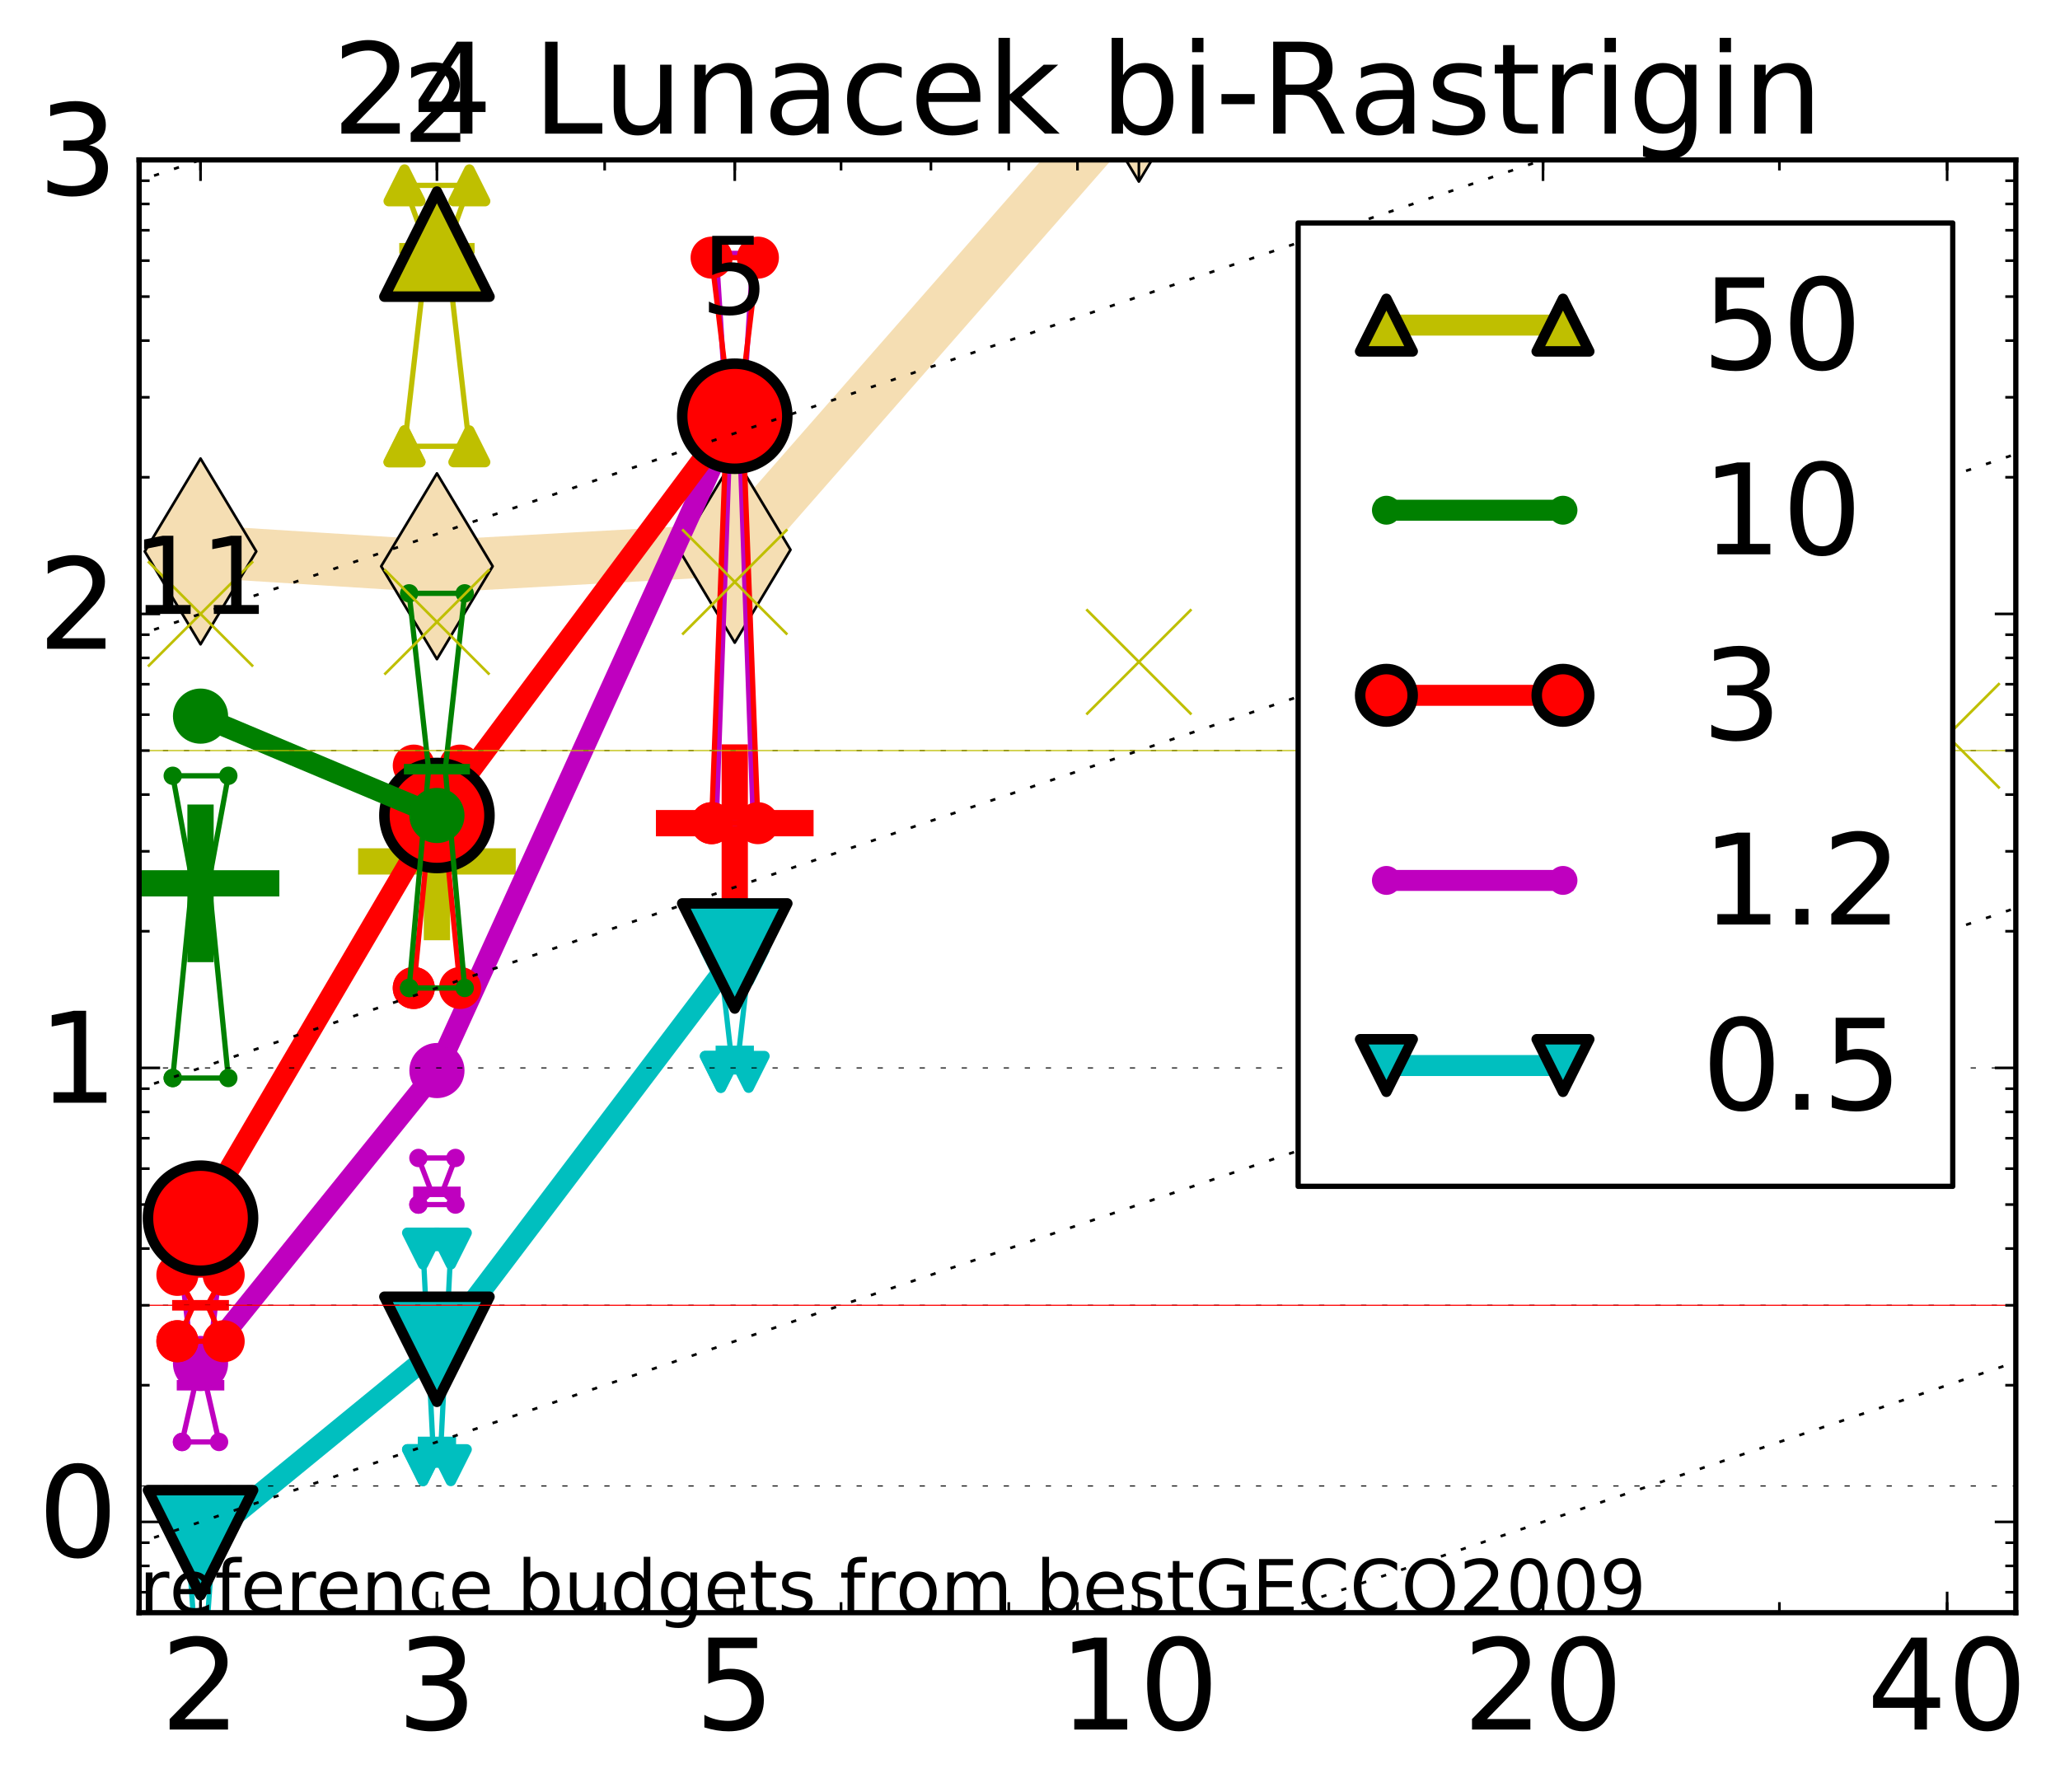 <?xml version="1.0" encoding="utf-8" standalone="no"?>
<!DOCTYPE svg PUBLIC "-//W3C//DTD SVG 1.1//EN"
  "http://www.w3.org/Graphics/SVG/1.1/DTD/svg11.dtd">
<!-- Created with matplotlib (http://matplotlib.org/) -->
<svg height="341pt" version="1.1" viewBox="0 0 392 341" width="392pt" xmlns="http://www.w3.org/2000/svg" xmlns:xlink="http://www.w3.org/1999/xlink">
 <defs>
  <style type="text/css">
*{stroke-linecap:butt;stroke-linejoin:round;stroke-miterlimit:100000;}
  </style>
 </defs>
 <g id="figure_1">
  <g id="patch_1">
   <path d="M 0 341.344 
L 392.992 341.344 
L 392.992 0 
L 0 0 
z
" style="fill:#ffffff;"/>
  </g>
  <g id="axes_1">
   <g id="patch_2">
    <path d="M 26.47 306.916 
L 383.59 306.916 
L 383.59 30.436 
L 26.47 30.436 
z
" style="fill:#ffffff;"/>
   </g>
   <g id="line2d_1">
    <path clip-path="url(#p72816f0401)" d="M 38.159 104.942 
L 83.144 107.769 
L 139.818 104.631 
L 216.719 16.878 
L 293.621 13.238 
L 325.578 -1 
" style="fill:none;stroke:#f5deb3;stroke-linecap:square;stroke-width:10.0;"/>
    <defs>
     <path d="M -0 17.678 
L 10.607 0 
L 0 -17.678 
L -10.607 -0 
z
" id="mcfe9ca6f65" style="stroke:#000000;stroke-linejoin:miter;stroke-width:0.5;"/>
    </defs>
    <g clip-path="url(#p72816f0401)">
     <use style="fill:#f5deb3;stroke:#000000;stroke-linejoin:miter;stroke-width:0.5;" x="38.159" xlink:href="#mcfe9ca6f65" y="104.942"/>
     <use style="fill:#f5deb3;stroke:#000000;stroke-linejoin:miter;stroke-width:0.5;" x="83.144" xlink:href="#mcfe9ca6f65" y="107.769"/>
     <use style="fill:#f5deb3;stroke:#000000;stroke-linejoin:miter;stroke-width:0.5;" x="139.818" xlink:href="#mcfe9ca6f65" y="104.631"/>
     <use style="fill:#f5deb3;stroke:#000000;stroke-linejoin:miter;stroke-width:0.5;" x="216.719" xlink:href="#mcfe9ca6f65" y="16.878"/>
     <use style="fill:#f5deb3;stroke:#000000;stroke-linejoin:miter;stroke-width:0.5;" x="293.621" xlink:href="#mcfe9ca6f65" y="13.238"/>
     <use style="fill:#f5deb3;stroke:#000000;stroke-linejoin:miter;stroke-width:0.5;" x="325.578" xlink:href="#mcfe9ca6f65" y="-1.0"/>
    </g>
   </g>
   <g id="line2d_2">
    <defs>
     <path d="M -15 0 
L 15 0 
M 0 15 
L 0 -15 
" id="m385d1b8db3" style="stroke:#008000;stroke-width:5.0;"/>
    </defs>
    <g clip-path="url(#p72816f0401)">
     <use style="fill:#008000;stroke:#008000;stroke-width:5.0;" x="38.159" xlink:href="#m385d1b8db3" y="168.111"/>
    </g>
   </g>
   <g id="line2d_3">
    <defs>
     <path d="M -15 0 
L 15 0 
M 0 15 
L 0 -15 
" id="ma74424dec7" style="stroke:#bfbf00;stroke-width:5.0;"/>
    </defs>
    <g clip-path="url(#p72816f0401)">
     <use style="fill:#bfbf00;stroke:#bfbf00;stroke-width:5.0;" x="83.144" xlink:href="#ma74424dec7" y="163.938"/>
    </g>
   </g>
   <g id="line2d_4">
    <defs>
     <path d="M -15 0 
L 15 0 
M 0 15 
L 0 -15 
" id="m1d112b66cd" style="stroke:#ff0000;stroke-width:5.0;"/>
    </defs>
    <g clip-path="url(#p72816f0401)">
     <use style="fill:#ff0000;stroke:#ff0000;stroke-width:5.0;" x="139.818" xlink:href="#m1d112b66cd" y="156.66"/>
    </g>
   </g>
   <g id="line2d_5">
    <path clip-path="url(#p72816f0401)" d="M 35.516 315.645 
L 37.366 315.645 
L 35.516 289.636 
L 40.803 289.636 
L 38.952 315.645 
L 40.803 315.645 
L 35.516 315.645 
" style="fill:none;stroke:#00bfbf;stroke-linecap:square;"/>
   </g>
   <g id="line2d_6">
    <path clip-path="url(#p72816f0401)" d="M 35.516 315.645 
L 40.803 315.645 
L 40.803 289.636 
L 35.516 289.636 
L 35.516 315.645 
" style="fill:none;"/>
    <defs>
     <path d="M -0 3 
L 3 -3 
L -3 -3 
z
" id="m5b6bd39906" style="stroke:#00bfbf;stroke-linejoin:miter;stroke-width:2.0;"/>
    </defs>
    <g clip-path="url(#p72816f0401)">
     <use style="fill:#00bfbf;stroke:#00bfbf;stroke-linejoin:miter;stroke-width:2.0;" x="35.516" xlink:href="#m5b6bd39906" y="315.645"/>
     <use style="fill:#00bfbf;stroke:#00bfbf;stroke-linejoin:miter;stroke-width:2.0;" x="40.803" xlink:href="#m5b6bd39906" y="315.645"/>
     <use style="fill:#00bfbf;stroke:#00bfbf;stroke-linejoin:miter;stroke-width:2.0;" x="40.803" xlink:href="#m5b6bd39906" y="289.636"/>
     <use style="fill:#00bfbf;stroke:#00bfbf;stroke-linejoin:miter;stroke-width:2.0;" x="35.516" xlink:href="#m5b6bd39906" y="289.636"/>
     <use style="fill:#00bfbf;stroke:#00bfbf;stroke-linejoin:miter;stroke-width:2.0;" x="35.516" xlink:href="#m5b6bd39906" y="315.645"/>
    </g>
   </g>
   <g id="line2d_7">
    <path clip-path="url(#p72816f0401)" d="M 35.516 315.645 
L 40.803 315.645 
" style="fill:none;stroke:#00bfbf;stroke-linecap:square;stroke-width:2.0;"/>
   </g>
   <g id="line2d_8">
    <path clip-path="url(#p72816f0401)" d="M 80.5 278.842 
L 82.351 274.422 
L 80.5 237.618 
L 85.787 237.618 
L 83.937 274.422 
L 85.787 278.842 
L 80.5 278.842 
" style="fill:none;stroke:#00bfbf;stroke-linecap:square;"/>
   </g>
   <g id="line2d_9">
    <path clip-path="url(#p72816f0401)" d="M 80.5 278.842 
L 85.787 278.842 
L 85.787 237.618 
L 80.5 237.618 
L 80.5 278.842 
" style="fill:none;"/>
    <g clip-path="url(#p72816f0401)">
     <use style="fill:#00bfbf;stroke:#00bfbf;stroke-linejoin:miter;stroke-width:2.0;" x="80.5" xlink:href="#m5b6bd39906" y="278.842"/>
     <use style="fill:#00bfbf;stroke:#00bfbf;stroke-linejoin:miter;stroke-width:2.0;" x="85.787" xlink:href="#m5b6bd39906" y="278.842"/>
     <use style="fill:#00bfbf;stroke:#00bfbf;stroke-linejoin:miter;stroke-width:2.0;" x="85.787" xlink:href="#m5b6bd39906" y="237.618"/>
     <use style="fill:#00bfbf;stroke:#00bfbf;stroke-linejoin:miter;stroke-width:2.0;" x="80.5" xlink:href="#m5b6bd39906" y="237.618"/>
     <use style="fill:#00bfbf;stroke:#00bfbf;stroke-linejoin:miter;stroke-width:2.0;" x="80.5" xlink:href="#m5b6bd39906" y="278.842"/>
    </g>
   </g>
   <g id="line2d_10">
    <path clip-path="url(#p72816f0401)" d="M 80.5 274.422 
L 85.787 274.422 
" style="fill:none;stroke:#00bfbf;stroke-linecap:square;stroke-width:2.0;"/>
   </g>
   <g id="line2d_11">
    <path clip-path="url(#p72816f0401)" d="M 137.174 203.994 
L 139.025 200.003 
L 137.174 183.77 
L 142.461 183.77 
L 140.611 200.003 
L 142.461 203.994 
L 137.174 203.994 
" style="fill:none;stroke:#00bfbf;stroke-linecap:square;"/>
   </g>
   <g id="line2d_12">
    <path clip-path="url(#p72816f0401)" d="M 137.174 203.994 
L 142.461 203.994 
L 142.461 183.77 
L 137.174 183.77 
L 137.174 203.994 
" style="fill:none;"/>
    <g clip-path="url(#p72816f0401)">
     <use style="fill:#00bfbf;stroke:#00bfbf;stroke-linejoin:miter;stroke-width:2.0;" x="137.174" xlink:href="#m5b6bd39906" y="203.994"/>
     <use style="fill:#00bfbf;stroke:#00bfbf;stroke-linejoin:miter;stroke-width:2.0;" x="142.461" xlink:href="#m5b6bd39906" y="203.994"/>
     <use style="fill:#00bfbf;stroke:#00bfbf;stroke-linejoin:miter;stroke-width:2.0;" x="142.461" xlink:href="#m5b6bd39906" y="183.77"/>
     <use style="fill:#00bfbf;stroke:#00bfbf;stroke-linejoin:miter;stroke-width:2.0;" x="137.174" xlink:href="#m5b6bd39906" y="183.77"/>
     <use style="fill:#00bfbf;stroke:#00bfbf;stroke-linejoin:miter;stroke-width:2.0;" x="137.174" xlink:href="#m5b6bd39906" y="203.994"/>
    </g>
   </g>
   <g id="line2d_13">
    <path clip-path="url(#p72816f0401)" d="M 137.174 200.003 
L 142.461 200.003 
" style="fill:none;stroke:#00bfbf;stroke-linecap:square;stroke-width:2.0;"/>
   </g>
   <g id="line2d_14">
    <path clip-path="url(#p72816f0401)" d="M 38.159 293.59 
L 83.144 256.786 
" style="fill:none;stroke:#00bfbf;stroke-linecap:square;stroke-width:4.0;"/>
   </g>
   <g id="line2d_15">
    <path clip-path="url(#p72816f0401)" d="M 83.144 256.786 
L 139.818 181.933 
" style="fill:none;stroke:#00bfbf;stroke-linecap:square;stroke-width:4.0;"/>
   </g>
   <g id="line2d_16">
    <path clip-path="url(#p72816f0401)" d="M 38.159 293.59 
L 83.144 256.786 
L 139.818 181.933 
" style="fill:none;"/>
    <defs>
     <path d="M -0 10 
L 10 -10 
L -10 -10 
z
" id="m98e821c7d9" style="stroke:#000000;stroke-linejoin:miter;stroke-width:2.0;"/>
    </defs>
    <g clip-path="url(#p72816f0401)">
     <use style="fill:#00bfbf;stroke:#000000;stroke-linejoin:miter;stroke-width:2.0;" x="38.159" xlink:href="#m98e821c7d9" y="293.59"/>
     <use style="fill:#00bfbf;stroke:#000000;stroke-linejoin:miter;stroke-width:2.0;" x="83.144" xlink:href="#m98e821c7d9" y="256.786"/>
     <use style="fill:#00bfbf;stroke:#000000;stroke-linejoin:miter;stroke-width:2.0;" x="139.818" xlink:href="#m98e821c7d9" y="181.933"/>
    </g>
   </g>
   <g id="line2d_17">
    <path clip-path="url(#p72816f0401)" d="M 34.635 274.422 
L 37.102 263.627 
L 34.635 242.629 
L 41.684 242.629 
L 39.217 263.627 
L 41.684 274.422 
L 34.635 274.422 
" style="fill:none;stroke:#bf00bf;stroke-linecap:square;"/>
   </g>
   <g id="line2d_18">
    <path clip-path="url(#p72816f0401)" d="M 34.635 274.422 
L 41.684 274.422 
L 41.684 242.629 
L 34.635 242.629 
L 34.635 274.422 
" style="fill:none;"/>
    <defs>
     <path d="M 0 1.5 
C 0.398 1.5 0.779 1.342 1.061 1.061 
C 1.342 0.779 1.5 0.398 1.5 0 
C 1.5 -0.398 1.342 -0.779 1.061 -1.061 
C 0.779 -1.342 0.398 -1.5 0 -1.5 
C -0.398 -1.5 -0.779 -1.342 -1.061 -1.061 
C -1.342 -0.779 -1.5 -0.398 -1.5 0 
C -1.5 0.398 -1.342 0.779 -1.061 1.061 
C -0.779 1.342 -0.398 1.5 0 1.5 
z
" id="m7558cd7ade" style="stroke:#bf00bf;stroke-width:0.5;"/>
    </defs>
    <g clip-path="url(#p72816f0401)">
     <use style="fill:#bf00bf;stroke:#bf00bf;stroke-width:0.5;" x="34.635" xlink:href="#m7558cd7ade" y="274.422"/>
     <use style="fill:#bf00bf;stroke:#bf00bf;stroke-width:0.5;" x="41.684" xlink:href="#m7558cd7ade" y="274.422"/>
     <use style="fill:#bf00bf;stroke:#bf00bf;stroke-width:0.5;" x="41.684" xlink:href="#m7558cd7ade" y="242.629"/>
     <use style="fill:#bf00bf;stroke:#bf00bf;stroke-width:0.5;" x="34.635" xlink:href="#m7558cd7ade" y="242.629"/>
     <use style="fill:#bf00bf;stroke:#bf00bf;stroke-width:0.5;" x="34.635" xlink:href="#m7558cd7ade" y="274.422"/>
    </g>
   </g>
   <g id="line2d_19">
    <path clip-path="url(#p72816f0401)" d="M 34.635 263.627 
L 41.684 263.627 
" style="fill:none;stroke:#bf00bf;stroke-linecap:square;stroke-width:2.0;"/>
   </g>
   <g id="line2d_20">
    <path clip-path="url(#p72816f0401)" d="M 79.619 229.245 
L 82.086 226.824 
L 79.619 220.375 
L 86.669 220.375 
L 84.201 226.824 
L 86.669 229.245 
L 79.619 229.245 
" style="fill:none;stroke:#bf00bf;stroke-linecap:square;"/>
   </g>
   <g id="line2d_21">
    <path clip-path="url(#p72816f0401)" d="M 79.619 229.245 
L 86.669 229.245 
L 86.669 220.375 
L 79.619 220.375 
L 79.619 229.245 
" style="fill:none;"/>
    <g clip-path="url(#p72816f0401)">
     <use style="fill:#bf00bf;stroke:#bf00bf;stroke-width:0.5;" x="79.619" xlink:href="#m7558cd7ade" y="229.245"/>
     <use style="fill:#bf00bf;stroke:#bf00bf;stroke-width:0.5;" x="86.669" xlink:href="#m7558cd7ade" y="229.245"/>
     <use style="fill:#bf00bf;stroke:#bf00bf;stroke-width:0.5;" x="86.669" xlink:href="#m7558cd7ade" y="220.375"/>
     <use style="fill:#bf00bf;stroke:#bf00bf;stroke-width:0.5;" x="79.619" xlink:href="#m7558cd7ade" y="220.375"/>
     <use style="fill:#bf00bf;stroke:#bf00bf;stroke-width:0.5;" x="79.619" xlink:href="#m7558cd7ade" y="229.245"/>
    </g>
   </g>
   <g id="line2d_22">
    <path clip-path="url(#p72816f0401)" d="M 79.619 226.824 
L 86.669 226.824 
" style="fill:none;stroke:#bf00bf;stroke-linecap:square;stroke-width:2.0;"/>
   </g>
   <g id="line2d_23">
    <path clip-path="url(#p72816f0401)" d="M 136.293 156.66 
L 138.76 86.675 
L 136.293 48.217 
L 143.342 48.217 
L 140.875 86.675 
L 143.342 156.66 
L 136.293 156.66 
" style="fill:none;stroke:#bf00bf;stroke-linecap:square;"/>
   </g>
   <g id="line2d_24">
    <path clip-path="url(#p72816f0401)" d="M 136.293 156.66 
L 143.342 156.66 
L 143.342 48.217 
L 136.293 48.217 
L 136.293 156.66 
" style="fill:none;"/>
    <g clip-path="url(#p72816f0401)">
     <use style="fill:#bf00bf;stroke:#bf00bf;stroke-width:0.5;" x="136.293" xlink:href="#m7558cd7ade" y="156.66"/>
     <use style="fill:#bf00bf;stroke:#bf00bf;stroke-width:0.5;" x="143.342" xlink:href="#m7558cd7ade" y="156.66"/>
     <use style="fill:#bf00bf;stroke:#bf00bf;stroke-width:0.5;" x="143.342" xlink:href="#m7558cd7ade" y="48.217"/>
     <use style="fill:#bf00bf;stroke:#bf00bf;stroke-width:0.5;" x="136.293" xlink:href="#m7558cd7ade" y="48.217"/>
     <use style="fill:#bf00bf;stroke:#bf00bf;stroke-width:0.5;" x="136.293" xlink:href="#m7558cd7ade" y="156.66"/>
    </g>
   </g>
   <g id="line2d_25">
    <path clip-path="url(#p72816f0401)" d="M 136.293 86.675 
L 143.342 86.675 
" style="fill:none;stroke:#bf00bf;stroke-linecap:square;stroke-width:2.0;"/>
   </g>
   <g id="line2d_26">
    <path clip-path="url(#p72816f0401)" d="M 38.159 259.487 
L 83.144 203.74 
" style="fill:none;stroke:#bf00bf;stroke-linecap:square;stroke-width:4.0;"/>
   </g>
   <g id="line2d_27">
    <path clip-path="url(#p72816f0401)" d="M 83.144 203.74 
L 139.818 79.212 
" style="fill:none;stroke:#bf00bf;stroke-linecap:square;stroke-width:4.0;"/>
   </g>
   <g id="line2d_28">
    <path clip-path="url(#p72816f0401)" d="M 38.159 259.487 
L 83.144 203.74 
L 139.818 79.212 
" style="fill:none;"/>
    <defs>
     <path d="M 0 5 
C 1.326 5 2.598 4.473 3.536 3.536 
C 4.473 2.598 5 1.326 5 0 
C 5 -1.326 4.473 -2.598 3.536 -3.536 
C 2.598 -4.473 1.326 -5 0 -5 
C -1.326 -5 -2.598 -4.473 -3.536 -3.536 
C -4.473 -2.598 -5 -1.326 -5 0 
C -5 1.326 -4.473 2.598 -3.536 3.536 
C -2.598 4.473 -1.326 5 0 5 
z
" id="mb7941d2af4" style="stroke:#bf00bf;stroke-width:0.5;"/>
    </defs>
    <g clip-path="url(#p72816f0401)">
     <use style="fill:#bf00bf;stroke:#bf00bf;stroke-width:0.5;" x="38.159" xlink:href="#mb7941d2af4" y="259.487"/>
     <use style="fill:#bf00bf;stroke:#bf00bf;stroke-width:0.5;" x="83.144" xlink:href="#mb7941d2af4" y="203.74"/>
     <use style="fill:#bf00bf;stroke:#bf00bf;stroke-width:0.5;" x="139.818" xlink:href="#mb7941d2af4" y="79.212"/>
    </g>
   </g>
   <g id="line2d_29">
    <path clip-path="url(#p72816f0401)" d="M 33.753 255.254 
L 36.838 248.413 
L 33.753 242.629 
L 42.565 242.629 
L 39.481 248.413 
L 42.565 255.254 
L 33.753 255.254 
" style="fill:none;stroke:#ff0000;stroke-linecap:square;"/>
   </g>
   <g id="line2d_30">
    <path clip-path="url(#p72816f0401)" d="M 33.753 255.254 
L 42.565 255.254 
L 42.565 242.629 
L 33.753 242.629 
L 33.753 255.254 
" style="fill:none;"/>
    <defs>
     <path d="M 0 3 
C 0.796 3 1.559 2.684 2.121 2.121 
C 2.684 1.559 3 0.796 3 0 
C 3 -0.796 2.684 -1.559 2.121 -2.121 
C 1.559 -2.684 0.796 -3 0 -3 
C -0.796 -3 -1.559 -2.684 -2.121 -2.121 
C -2.684 -1.559 -3 -0.796 -3 0 
C -3 0.796 -2.684 1.559 -2.121 2.121 
C -1.559 2.684 -0.796 3 0 3 
z
" id="m6f5d61bb8e" style="stroke:#ff0000;stroke-width:2.0;"/>
    </defs>
    <g clip-path="url(#p72816f0401)">
     <use style="fill:#ff0000;stroke:#ff0000;stroke-width:2.0;" x="33.753" xlink:href="#m6f5d61bb8e" y="255.254"/>
     <use style="fill:#ff0000;stroke:#ff0000;stroke-width:2.0;" x="42.565" xlink:href="#m6f5d61bb8e" y="255.254"/>
     <use style="fill:#ff0000;stroke:#ff0000;stroke-width:2.0;" x="42.565" xlink:href="#m6f5d61bb8e" y="242.629"/>
     <use style="fill:#ff0000;stroke:#ff0000;stroke-width:2.0;" x="33.753" xlink:href="#m6f5d61bb8e" y="242.629"/>
     <use style="fill:#ff0000;stroke:#ff0000;stroke-width:2.0;" x="33.753" xlink:href="#m6f5d61bb8e" y="255.254"/>
    </g>
   </g>
   <g id="line2d_31">
    <path clip-path="url(#p72816f0401)" d="M 33.753 248.413 
L 42.565 248.413 
" style="fill:none;stroke:#ff0000;stroke-linecap:square;stroke-width:2.0;"/>
   </g>
   <g id="line2d_32">
    <path clip-path="url(#p72816f0401)" d="M 78.738 188.022 
L 81.822 156.229 
L 78.738 145.703 
L 87.55 145.703 
L 84.466 156.229 
L 87.55 188.022 
L 78.738 188.022 
" style="fill:none;stroke:#ff0000;stroke-linecap:square;"/>
   </g>
   <g id="line2d_33">
    <path clip-path="url(#p72816f0401)" d="M 78.738 188.022 
L 87.55 188.022 
L 87.55 145.703 
L 78.738 145.703 
L 78.738 188.022 
" style="fill:none;"/>
    <g clip-path="url(#p72816f0401)">
     <use style="fill:#ff0000;stroke:#ff0000;stroke-width:2.0;" x="78.738" xlink:href="#m6f5d61bb8e" y="188.022"/>
     <use style="fill:#ff0000;stroke:#ff0000;stroke-width:2.0;" x="87.55" xlink:href="#m6f5d61bb8e" y="188.022"/>
     <use style="fill:#ff0000;stroke:#ff0000;stroke-width:2.0;" x="87.55" xlink:href="#m6f5d61bb8e" y="145.703"/>
     <use style="fill:#ff0000;stroke:#ff0000;stroke-width:2.0;" x="78.738" xlink:href="#m6f5d61bb8e" y="145.703"/>
     <use style="fill:#ff0000;stroke:#ff0000;stroke-width:2.0;" x="78.738" xlink:href="#m6f5d61bb8e" y="188.022"/>
    </g>
   </g>
   <g id="line2d_34">
    <path clip-path="url(#p72816f0401)" d="M 78.738 156.229 
L 87.55 156.229 
" style="fill:none;stroke:#ff0000;stroke-linecap:square;stroke-width:2.0;"/>
   </g>
   <g id="line2d_35">
    <path clip-path="url(#p72816f0401)" d="M 135.412 156.66 
L 138.496 74.455 
L 135.412 49.033 
L 144.224 49.033 
L 141.139 74.455 
L 144.224 156.66 
L 135.412 156.66 
" style="fill:none;stroke:#ff0000;stroke-linecap:square;"/>
   </g>
   <g id="line2d_36">
    <path clip-path="url(#p72816f0401)" d="M 135.412 156.66 
L 144.224 156.66 
L 144.224 49.033 
L 135.412 49.033 
L 135.412 156.66 
" style="fill:none;"/>
    <g clip-path="url(#p72816f0401)">
     <use style="fill:#ff0000;stroke:#ff0000;stroke-width:2.0;" x="135.412" xlink:href="#m6f5d61bb8e" y="156.66"/>
     <use style="fill:#ff0000;stroke:#ff0000;stroke-width:2.0;" x="144.224" xlink:href="#m6f5d61bb8e" y="156.66"/>
     <use style="fill:#ff0000;stroke:#ff0000;stroke-width:2.0;" x="144.224" xlink:href="#m6f5d61bb8e" y="49.033"/>
     <use style="fill:#ff0000;stroke:#ff0000;stroke-width:2.0;" x="135.412" xlink:href="#m6f5d61bb8e" y="49.033"/>
     <use style="fill:#ff0000;stroke:#ff0000;stroke-width:2.0;" x="135.412" xlink:href="#m6f5d61bb8e" y="156.66"/>
    </g>
   </g>
   <g id="line2d_37">
    <path clip-path="url(#p72816f0401)" d="M 135.412 74.455 
L 144.224 74.455 
" style="fill:none;stroke:#ff0000;stroke-linecap:square;stroke-width:2.0;"/>
   </g>
   <g id="line2d_38">
    <path clip-path="url(#p72816f0401)" d="M 38.159 231.834 
L 83.144 155.198 
" style="fill:none;stroke:#ff0000;stroke-linecap:square;stroke-width:4.0;"/>
   </g>
   <g id="line2d_39">
    <path clip-path="url(#p72816f0401)" d="M 83.144 155.198 
L 139.818 79.212 
" style="fill:none;stroke:#ff0000;stroke-linecap:square;stroke-width:4.0;"/>
   </g>
   <g id="line2d_40">
    <path clip-path="url(#p72816f0401)" d="M 38.159 231.834 
L 83.144 155.198 
L 139.818 79.212 
" style="fill:none;"/>
    <defs>
     <path d="M 0 10 
C 2.652 10 5.196 8.946 7.071 7.071 
C 8.946 5.196 10 2.652 10 0 
C 10 -2.652 8.946 -5.196 7.071 -7.071 
C 5.196 -8.946 2.652 -10 0 -10 
C -2.652 -10 -5.196 -8.946 -7.071 -7.071 
C -8.946 -5.196 -10 -2.652 -10 0 
C -10 2.652 -8.946 5.196 -7.071 7.071 
C -5.196 8.946 -2.652 10 0 10 
z
" id="m10fd92193e" style="stroke:#000000;stroke-width:2.0;"/>
    </defs>
    <g clip-path="url(#p72816f0401)">
     <use style="fill:#ff0000;stroke:#000000;stroke-width:2.0;" x="38.159" xlink:href="#m10fd92193e" y="231.834"/>
     <use style="fill:#ff0000;stroke:#000000;stroke-width:2.0;" x="83.144" xlink:href="#m10fd92193e" y="155.198"/>
     <use style="fill:#ff0000;stroke:#000000;stroke-width:2.0;" x="139.818" xlink:href="#m10fd92193e" y="79.212"/>
    </g>
   </g>
   <g id="line2d_41">
    <path clip-path="url(#p72816f0401)" d="M 32.872 205.161 
L 36.573 167.745 
L 32.872 147.642 
L 43.446 147.642 
L 39.745 167.745 
L 43.446 205.161 
L 32.872 205.161 
" style="fill:none;stroke:#008000;stroke-linecap:square;"/>
   </g>
   <g id="line2d_42">
    <path clip-path="url(#p72816f0401)" d="M 32.872 205.161 
L 43.446 205.161 
L 43.446 147.642 
L 32.872 147.642 
L 32.872 205.161 
" style="fill:none;"/>
    <defs>
     <path d="M 0 1.5 
C 0.398 1.5 0.779 1.342 1.061 1.061 
C 1.342 0.779 1.5 0.398 1.5 0 
C 1.5 -0.398 1.342 -0.779 1.061 -1.061 
C 0.779 -1.342 0.398 -1.5 0 -1.5 
C -0.398 -1.5 -0.779 -1.342 -1.061 -1.061 
C -1.342 -0.779 -1.5 -0.398 -1.5 0 
C -1.5 0.398 -1.342 0.779 -1.061 1.061 
C -0.779 1.342 -0.398 1.5 0 1.5 
z
" id="m63264d3218" style="stroke:#008000;stroke-width:0.5;"/>
    </defs>
    <g clip-path="url(#p72816f0401)">
     <use style="fill:#008000;stroke:#008000;stroke-width:0.5;" x="32.872" xlink:href="#m63264d3218" y="205.161"/>
     <use style="fill:#008000;stroke:#008000;stroke-width:0.5;" x="43.446" xlink:href="#m63264d3218" y="205.161"/>
     <use style="fill:#008000;stroke:#008000;stroke-width:0.5;" x="43.446" xlink:href="#m63264d3218" y="147.642"/>
     <use style="fill:#008000;stroke:#008000;stroke-width:0.5;" x="32.872" xlink:href="#m63264d3218" y="147.642"/>
     <use style="fill:#008000;stroke:#008000;stroke-width:0.5;" x="32.872" xlink:href="#m63264d3218" y="205.161"/>
    </g>
   </g>
   <g id="line2d_43">
    <path clip-path="url(#p72816f0401)" d="M 32.872 167.745 
L 43.446 167.745 
" style="fill:none;stroke:#008000;stroke-linecap:square;stroke-width:2.0;"/>
   </g>
   <g id="line2d_44">
    <path clip-path="url(#p72816f0401)" d="M 77.857 188.022 
L 81.558 146.384 
L 77.857 112.92 
L 88.431 112.92 
L 84.73 146.384 
L 88.431 188.022 
L 77.857 188.022 
" style="fill:none;stroke:#008000;stroke-linecap:square;"/>
   </g>
   <g id="line2d_45">
    <path clip-path="url(#p72816f0401)" d="M 77.857 188.022 
L 88.431 188.022 
L 88.431 112.92 
L 77.857 112.92 
L 77.857 188.022 
" style="fill:none;"/>
    <g clip-path="url(#p72816f0401)">
     <use style="fill:#008000;stroke:#008000;stroke-width:0.5;" x="77.857" xlink:href="#m63264d3218" y="188.022"/>
     <use style="fill:#008000;stroke:#008000;stroke-width:0.5;" x="88.431" xlink:href="#m63264d3218" y="188.022"/>
     <use style="fill:#008000;stroke:#008000;stroke-width:0.5;" x="88.431" xlink:href="#m63264d3218" y="112.92"/>
     <use style="fill:#008000;stroke:#008000;stroke-width:0.5;" x="77.857" xlink:href="#m63264d3218" y="112.92"/>
     <use style="fill:#008000;stroke:#008000;stroke-width:0.5;" x="77.857" xlink:href="#m63264d3218" y="188.022"/>
    </g>
   </g>
   <g id="line2d_46">
    <path clip-path="url(#p72816f0401)" d="M 77.857 146.384 
L 88.431 146.384 
" style="fill:none;stroke:#008000;stroke-linecap:square;stroke-width:2.0;"/>
   </g>
   <g id="line2d_47">
    <path clip-path="url(#p72816f0401)" d="M 38.159 136.289 
L 83.144 155.198 
" style="fill:none;stroke:#008000;stroke-linecap:square;stroke-width:4.0;"/>
   </g>
   <g id="line2d_48">
    <path clip-path="url(#p72816f0401)" d="M 38.159 136.289 
L 83.144 155.198 
" style="fill:none;"/>
    <defs>
     <path d="M 0 5 
C 1.326 5 2.598 4.473 3.536 3.536 
C 4.473 2.598 5 1.326 5 0 
C 5 -1.326 4.473 -2.598 3.536 -3.536 
C 2.598 -4.473 1.326 -5 0 -5 
C -1.326 -5 -2.598 -4.473 -3.536 -3.536 
C -4.473 -2.598 -5 -1.326 -5 0 
C -5 1.326 -4.473 2.598 -3.536 3.536 
C -2.598 4.473 -1.326 5 0 5 
z
" id="mbf8ca7e991" style="stroke:#008000;stroke-width:0.5;"/>
    </defs>
    <g clip-path="url(#p72816f0401)">
     <use style="fill:#008000;stroke:#008000;stroke-width:0.5;" x="38.159" xlink:href="#mbf8ca7e991" y="136.289"/>
     <use style="fill:#008000;stroke:#008000;stroke-width:0.5;" x="83.144" xlink:href="#mbf8ca7e991" y="155.198"/>
    </g>
   </g>
   <g id="line2d_49">
    <path clip-path="url(#p72816f0401)" d="M 76.976 84.936 
L 81.293 47.241 
L 76.976 35.276 
L 89.312 35.276 
L 84.994 47.241 
L 89.312 84.936 
L 76.976 84.936 
" style="fill:none;stroke:#bfbf00;stroke-linecap:square;"/>
   </g>
   <g id="line2d_50">
    <path clip-path="url(#p72816f0401)" d="M 76.976 84.936 
L 89.312 84.936 
L 89.312 35.276 
L 76.976 35.276 
L 76.976 84.936 
" style="fill:none;"/>
    <defs>
     <path d="M 0 -3 
L -3 3 
L 3 3 
z
" id="m9e275e3a17" style="stroke:#bfbf00;stroke-linejoin:miter;stroke-width:2.0;"/>
    </defs>
    <g clip-path="url(#p72816f0401)">
     <use style="fill:#bfbf00;stroke:#bfbf00;stroke-linejoin:miter;stroke-width:2.0;" x="76.976" xlink:href="#m9e275e3a17" y="84.936"/>
     <use style="fill:#bfbf00;stroke:#bfbf00;stroke-linejoin:miter;stroke-width:2.0;" x="89.312" xlink:href="#m9e275e3a17" y="84.936"/>
     <use style="fill:#bfbf00;stroke:#bfbf00;stroke-linejoin:miter;stroke-width:2.0;" x="89.312" xlink:href="#m9e275e3a17" y="35.276"/>
     <use style="fill:#bfbf00;stroke:#bfbf00;stroke-linejoin:miter;stroke-width:2.0;" x="76.976" xlink:href="#m9e275e3a17" y="35.276"/>
     <use style="fill:#bfbf00;stroke:#bfbf00;stroke-linejoin:miter;stroke-width:2.0;" x="76.976" xlink:href="#m9e275e3a17" y="84.936"/>
    </g>
   </g>
   <g id="line2d_51">
    <path clip-path="url(#p72816f0401)" d="M 76.976 47.241 
L 89.312 47.241 
" style="fill:none;stroke:#bfbf00;stroke-linecap:square;stroke-width:2.0;"/>
   </g>
   <g id="line2d_52">
    <path clip-path="url(#p72816f0401)" d="M 83.144 46.457 
" style="fill:none;"/>
    <defs>
     <path d="M 0 -10 
L -10 10 
L 10 10 
z
" id="mf5b2001c07" style="stroke:#000000;stroke-linejoin:miter;stroke-width:2.0;"/>
    </defs>
    <g clip-path="url(#p72816f0401)">
     <use style="fill:#bfbf00;stroke:#000000;stroke-linejoin:miter;stroke-width:2.0;" x="83.144" xlink:href="#mf5b2001c07" y="46.457"/>
    </g>
   </g>
   <g id="line2d_53"/>
   <g id="line2d_54"/>
   <g id="line2d_55"/>
   <g id="line2d_56"/>
   <g id="line2d_57"/>
   <g id="line2d_58">
    <defs>
     <path d="M -10 10 
L 10 -10 
M -10 -10 
L 10 10 
" id="ma42685ed50" style="stroke:#bfbf00;stroke-width:0.5;"/>
    </defs>
    <g clip-path="url(#p72816f0401)">
     <use style="fill:#bfbf00;stroke:#bfbf00;stroke-width:0.5;" x="38.159" xlink:href="#ma42685ed50" y="116.836"/>
     <use style="fill:#bfbf00;stroke:#bfbf00;stroke-width:0.5;" x="83.144" xlink:href="#ma42685ed50" y="118.368"/>
     <use style="fill:#bfbf00;stroke:#bfbf00;stroke-width:0.5;" x="139.818" xlink:href="#ma42685ed50" y="110.753"/>
     <use style="fill:#bfbf00;stroke:#bfbf00;stroke-width:0.5;" x="216.719" xlink:href="#ma42685ed50" y="125.967"/>
     <use style="fill:#bfbf00;stroke:#bfbf00;stroke-width:0.5;" x="293.621" xlink:href="#ma42685ed50" y="136.762"/>
     <use style="fill:#bfbf00;stroke:#bfbf00;stroke-width:0.5;" x="370.522" xlink:href="#ma42685ed50" y="140.027"/>
    </g>
   </g>
   <g id="line2d_59">
    <path clip-path="url(#p72816f0401)" d="M -1 142.845 
L 393.992 142.845 
" style="fill:none;stroke:#000000;stroke-dasharray:1,3;stroke-dashoffset:0.0;stroke-width:0.2;"/>
   </g>
   <g id="line2d_60">
    <path clip-path="url(#p72816f0401)" d="M -1 142.845 
L 393.992 142.845 
" style="fill:none;stroke:#bfbf00;stroke-linecap:square;stroke-width:0.2;"/>
   </g>
   <g id="line2d_61">
    <path clip-path="url(#p72816f0401)" d="M -1 203.236 
L 393.992 203.236 
" style="fill:none;stroke:#000000;stroke-dasharray:1,3;stroke-dashoffset:0.0;stroke-width:0.2;"/>
   </g>
   <g id="line2d_62">
    <path clip-path="url(#p72816f0401)" d="M -1 248.413 
L 393.992 248.413 
" style="fill:none;stroke:#000000;stroke-dasharray:1,3;stroke-dashoffset:0.0;stroke-width:0.2;"/>
   </g>
   <g id="line2d_63">
    <path clip-path="url(#p72816f0401)" d="M -1 248.413 
L 393.992 248.413 
" style="fill:none;stroke:#ff0000;stroke-linecap:square;stroke-width:0.2;"/>
   </g>
   <g id="line2d_64">
    <path clip-path="url(#p72816f0401)" d="M -1 282.795 
L 393.992 282.795 
" style="fill:none;stroke:#000000;stroke-dasharray:1,3;stroke-dashoffset:0.0;stroke-width:0.2;"/>
   </g>
   <g id="line2d_65">
    <path clip-path="url(#p72816f0401)" d="M -1 315.645 
L 393.992 315.645 
" style="fill:none;stroke:#000000;stroke-dasharray:1,3;stroke-dashoffset:0.0;stroke-width:0.2;"/>
   </g>
   <g id="line2d_66">
    <path clip-path="url(#p72816f0401)" d="M -1 315.645 
L 393.992 315.645 
" style="fill:none;stroke:#00bfbf;stroke-linecap:square;stroke-width:0.2;"/>
   </g>
   <g id="line2d_67">
    <path clip-path="url(#p72816f0401)" d="M 137.779 342.344 
L 393.992 255.689 
" style="fill:none;stroke:#000000;stroke-dasharray:1,3;stroke-dashoffset:0.0;stroke-width:0.5;"/>
   </g>
   <g id="line2d_68">
    <path clip-path="url(#p72816f0401)" d="M -1 302.88 
L 393.992 169.289 
" style="fill:none;stroke:#000000;stroke-dasharray:1,3;stroke-dashoffset:0.0;stroke-width:0.5;"/>
   </g>
   <g id="line2d_69">
    <path clip-path="url(#p72816f0401)" d="M -1 216.48 
L 393.992 82.889 
" style="fill:none;stroke:#000000;stroke-dasharray:1,3;stroke-dashoffset:0.0;stroke-width:0.5;"/>
   </g>
   <g id="line2d_70">
    <path clip-path="url(#p72816f0401)" d="M -1 130.08 
L 386.57 -1 
" style="fill:none;stroke:#000000;stroke-dasharray:1,3;stroke-dashoffset:0.0;stroke-width:0.5;"/>
   </g>
   <g id="line2d_71">
    <path clip-path="url(#p72816f0401)" d="M -1 43.68 
L 131.108 -1 
" style="fill:none;stroke:#000000;stroke-dasharray:1,3;stroke-dashoffset:0.0;stroke-width:0.5;"/>
   </g>
   <g id="line2d_72">
    <path clip-path="url(#p72816f0401)" style="fill:none;stroke:#000000;stroke-dasharray:1,3;stroke-dashoffset:0.0;stroke-width:0.5;"/>
   </g>
   <g id="line2d_73">
    <path clip-path="url(#p72816f0401)" style="fill:none;stroke:#000000;stroke-dasharray:1,3;stroke-dashoffset:0.0;stroke-width:0.5;"/>
   </g>
   <g id="line2d_74">
    <path clip-path="url(#p72816f0401)" style="fill:none;stroke:#000000;stroke-dasharray:1,3;stroke-dashoffset:0.0;stroke-width:0.5;"/>
   </g>
   <g id="line2d_75">
    <path clip-path="url(#p72816f0401)" style="fill:none;stroke:#000000;stroke-dasharray:1,3;stroke-dashoffset:0.0;stroke-width:0.5;"/>
   </g>
   <g id="patch_3">
    <path d="M 26.47 30.436 
L 383.59 30.436 
" style="fill:none;stroke:#000000;stroke-linecap:square;stroke-linejoin:miter;"/>
   </g>
   <g id="patch_4">
    <path d="M 383.59 306.916 
L 383.59 30.436 
" style="fill:none;stroke:#000000;stroke-linecap:square;stroke-linejoin:miter;"/>
   </g>
   <g id="patch_5">
    <path d="M 26.47 306.916 
L 383.59 306.916 
" style="fill:none;stroke:#000000;stroke-linecap:square;stroke-linejoin:miter;"/>
   </g>
   <g id="patch_6">
    <path d="M 26.47 306.916 
L 26.47 30.436 
" style="fill:none;stroke:#000000;stroke-linecap:square;stroke-linejoin:miter;"/>
   </g>
   <g id="matplotlib.axis_1">
    <g id="xtick_1">
     <g id="line2d_76">
      <defs>
       <path d="M 0 0 
L 0 -4 
" id="m924eec46f8" style="stroke:#000000;stroke-width:0.5;"/>
      </defs>
      <g>
       <use style="stroke:#000000;stroke-width:0.5;" x="38.159" xlink:href="#m924eec46f8" y="306.916"/>
      </g>
     </g>
     <g id="line2d_77">
      <defs>
       <path d="M 0 0 
L 0 4 
" id="me972602fe3" style="stroke:#000000;stroke-width:0.5;"/>
      </defs>
      <g>
       <use style="stroke:#000000;stroke-width:0.5;" x="38.159" xlink:href="#me972602fe3" y="30.436"/>
      </g>
     </g>
     <g id="text_1">
      <!-- 2 -->
      <defs>
       <path d="M 19.188 8.297 
L 53.609 8.297 
L 53.609 0 
L 7.328 0 
L 7.328 8.297 
Q 12.938 14.109 22.625 23.891 
Q 32.328 33.688 34.812 36.531 
Q 39.547 41.844 41.422 45.531 
Q 43.312 49.219 43.312 52.781 
Q 43.312 58.594 39.234 62.25 
Q 35.156 65.922 28.609 65.922 
Q 23.969 65.922 18.812 64.312 
Q 13.672 62.703 7.812 59.422 
L 7.812 69.391 
Q 13.766 71.781 18.938 73 
Q 24.125 74.219 28.422 74.219 
Q 39.75 74.219 46.484 68.547 
Q 53.219 62.891 53.219 53.422 
Q 53.219 48.922 51.531 44.891 
Q 49.859 40.875 45.406 35.406 
Q 44.188 33.984 37.641 27.219 
Q 31.109 20.453 19.188 8.297 
" id="BitstreamVeraSans-Roman-32"/>
      </defs>
      <g transform="translate(30.524 329.152)scale(0.24 -0.24)">
       <use xlink:href="#BitstreamVeraSans-Roman-32"/>
      </g>
     </g>
    </g>
    <g id="xtick_2">
     <g id="line2d_78">
      <g>
       <use style="stroke:#000000;stroke-width:0.5;" x="83.144" xlink:href="#m924eec46f8" y="306.916"/>
      </g>
     </g>
     <g id="line2d_79">
      <g>
       <use style="stroke:#000000;stroke-width:0.5;" x="83.144" xlink:href="#me972602fe3" y="30.436"/>
      </g>
     </g>
     <g id="text_2">
      <!-- 3 -->
      <defs>
       <path d="M 40.578 39.312 
Q 47.656 37.797 51.625 33 
Q 55.609 28.219 55.609 21.188 
Q 55.609 10.406 48.188 4.484 
Q 40.766 -1.422 27.094 -1.422 
Q 22.516 -1.422 17.656 -0.516 
Q 12.797 0.391 7.625 2.203 
L 7.625 11.719 
Q 11.719 9.328 16.594 8.109 
Q 21.484 6.891 26.812 6.891 
Q 36.078 6.891 40.938 10.547 
Q 45.797 14.203 45.797 21.188 
Q 45.797 27.641 41.281 31.266 
Q 36.766 34.906 28.719 34.906 
L 20.219 34.906 
L 20.219 43.016 
L 29.109 43.016 
Q 36.375 43.016 40.234 45.922 
Q 44.094 48.828 44.094 54.297 
Q 44.094 59.906 40.109 62.906 
Q 36.141 65.922 28.719 65.922 
Q 24.656 65.922 20.016 65.031 
Q 15.375 64.156 9.812 62.312 
L 9.812 71.094 
Q 15.438 72.656 20.344 73.438 
Q 25.25 74.219 29.594 74.219 
Q 40.828 74.219 47.359 69.109 
Q 53.906 64.016 53.906 55.328 
Q 53.906 49.266 50.438 45.094 
Q 46.969 40.922 40.578 39.312 
" id="BitstreamVeraSans-Roman-33"/>
      </defs>
      <g transform="translate(75.509 329.152)scale(0.24 -0.24)">
       <use xlink:href="#BitstreamVeraSans-Roman-33"/>
      </g>
     </g>
    </g>
    <g id="xtick_3">
     <g id="line2d_80">
      <g>
       <use style="stroke:#000000;stroke-width:0.5;" x="139.818" xlink:href="#m924eec46f8" y="306.916"/>
      </g>
     </g>
     <g id="line2d_81">
      <g>
       <use style="stroke:#000000;stroke-width:0.5;" x="139.818" xlink:href="#me972602fe3" y="30.436"/>
      </g>
     </g>
     <g id="text_3">
      <!-- 5 -->
      <defs>
       <path d="M 10.797 72.906 
L 49.516 72.906 
L 49.516 64.594 
L 19.828 64.594 
L 19.828 46.734 
Q 21.969 47.469 24.109 47.828 
Q 26.266 48.188 28.422 48.188 
Q 40.625 48.188 47.75 41.5 
Q 54.891 34.812 54.891 23.391 
Q 54.891 11.625 47.562 5.094 
Q 40.234 -1.422 26.906 -1.422 
Q 22.312 -1.422 17.547 -0.641 
Q 12.797 0.141 7.719 1.703 
L 7.719 11.625 
Q 12.109 9.234 16.797 8.062 
Q 21.484 6.891 26.703 6.891 
Q 35.156 6.891 40.078 11.328 
Q 45.016 15.766 45.016 23.391 
Q 45.016 31 40.078 35.438 
Q 35.156 39.891 26.703 39.891 
Q 22.75 39.891 18.812 39.016 
Q 14.891 38.141 10.797 36.281 
z
" id="BitstreamVeraSans-Roman-35"/>
      </defs>
      <g transform="translate(132.183 329.152)scale(0.24 -0.24)">
       <use xlink:href="#BitstreamVeraSans-Roman-35"/>
      </g>
     </g>
    </g>
    <g id="xtick_4">
     <g id="line2d_82">
      <g>
       <use style="stroke:#000000;stroke-width:0.5;" x="216.719" xlink:href="#m924eec46f8" y="306.916"/>
      </g>
     </g>
     <g id="line2d_83">
      <g>
       <use style="stroke:#000000;stroke-width:0.5;" x="216.719" xlink:href="#me972602fe3" y="30.436"/>
      </g>
     </g>
     <g id="text_4">
      <!-- 10 -->
      <defs>
       <path d="M 31.781 66.406 
Q 24.172 66.406 20.328 58.906 
Q 16.5 51.422 16.5 36.375 
Q 16.5 21.391 20.328 13.891 
Q 24.172 6.391 31.781 6.391 
Q 39.453 6.391 43.281 13.891 
Q 47.125 21.391 47.125 36.375 
Q 47.125 51.422 43.281 58.906 
Q 39.453 66.406 31.781 66.406 
M 31.781 74.219 
Q 44.047 74.219 50.516 64.516 
Q 56.984 54.828 56.984 36.375 
Q 56.984 17.969 50.516 8.266 
Q 44.047 -1.422 31.781 -1.422 
Q 19.531 -1.422 13.062 8.266 
Q 6.594 17.969 6.594 36.375 
Q 6.594 54.828 13.062 64.516 
Q 19.531 74.219 31.781 74.219 
" id="BitstreamVeraSans-Roman-30"/>
       <path d="M 12.406 8.297 
L 28.516 8.297 
L 28.516 63.922 
L 10.984 60.406 
L 10.984 69.391 
L 28.422 72.906 
L 38.281 72.906 
L 38.281 8.297 
L 54.391 8.297 
L 54.391 0 
L 12.406 0 
z
" id="BitstreamVeraSans-Roman-31"/>
      </defs>
      <g transform="translate(201.449 329.152)scale(0.24 -0.24)">
       <use xlink:href="#BitstreamVeraSans-Roman-31"/>
       <use x="63.623" xlink:href="#BitstreamVeraSans-Roman-30"/>
      </g>
     </g>
    </g>
    <g id="xtick_5">
     <g id="line2d_84">
      <g>
       <use style="stroke:#000000;stroke-width:0.5;" x="293.621" xlink:href="#m924eec46f8" y="306.916"/>
      </g>
     </g>
     <g id="line2d_85">
      <g>
       <use style="stroke:#000000;stroke-width:0.5;" x="293.621" xlink:href="#me972602fe3" y="30.436"/>
      </g>
     </g>
     <g id="text_5">
      <!-- 20 -->
      <g transform="translate(278.351 329.152)scale(0.24 -0.24)">
       <use xlink:href="#BitstreamVeraSans-Roman-32"/>
       <use x="63.623" xlink:href="#BitstreamVeraSans-Roman-30"/>
      </g>
     </g>
    </g>
    <g id="xtick_6">
     <g id="line2d_86">
      <g>
       <use style="stroke:#000000;stroke-width:0.5;" x="370.522" xlink:href="#m924eec46f8" y="306.916"/>
      </g>
     </g>
     <g id="line2d_87">
      <g>
       <use style="stroke:#000000;stroke-width:0.5;" x="370.522" xlink:href="#me972602fe3" y="30.436"/>
      </g>
     </g>
     <g id="text_6">
      <!-- 40 -->
      <defs>
       <path d="M 37.797 64.312 
L 12.891 25.391 
L 37.797 25.391 
z
M 35.203 72.906 
L 47.609 72.906 
L 47.609 25.391 
L 58.016 25.391 
L 58.016 17.188 
L 47.609 17.188 
L 47.609 0 
L 37.797 0 
L 37.797 17.188 
L 4.891 17.188 
L 4.891 26.703 
z
" id="BitstreamVeraSans-Roman-34"/>
      </defs>
      <g transform="translate(355.252 329.152)scale(0.24 -0.24)">
       <use xlink:href="#BitstreamVeraSans-Roman-34"/>
       <use x="63.623" xlink:href="#BitstreamVeraSans-Roman-30"/>
      </g>
     </g>
    </g>
    <g id="xtick_7">
     <g id="line2d_88">
      <defs>
       <path d="M 0 0 
L 0 -2 
" id="m8b92345c32" style="stroke:#000000;stroke-width:0.5;"/>
      </defs>
      <g>
       <use style="stroke:#000000;stroke-width:0.5;" x="38.159" xlink:href="#m8b92345c32" y="306.916"/>
      </g>
     </g>
     <g id="line2d_89">
      <defs>
       <path d="M 0 0 
L 0 2 
" id="me9fcf46028" style="stroke:#000000;stroke-width:0.5;"/>
      </defs>
      <g>
       <use style="stroke:#000000;stroke-width:0.5;" x="38.159" xlink:href="#me9fcf46028" y="30.436"/>
      </g>
     </g>
    </g>
    <g id="xtick_8">
     <g id="line2d_90">
      <g>
       <use style="stroke:#000000;stroke-width:0.5;" x="83.144" xlink:href="#m8b92345c32" y="306.916"/>
      </g>
     </g>
     <g id="line2d_91">
      <g>
       <use style="stroke:#000000;stroke-width:0.5;" x="83.144" xlink:href="#me9fcf46028" y="30.436"/>
      </g>
     </g>
    </g>
    <g id="xtick_9">
     <g id="line2d_92">
      <g>
       <use style="stroke:#000000;stroke-width:0.5;" x="115.061" xlink:href="#m8b92345c32" y="306.916"/>
      </g>
     </g>
     <g id="line2d_93">
      <g>
       <use style="stroke:#000000;stroke-width:0.5;" x="115.061" xlink:href="#me9fcf46028" y="30.436"/>
      </g>
     </g>
    </g>
    <g id="xtick_10">
     <g id="line2d_94">
      <g>
       <use style="stroke:#000000;stroke-width:0.5;" x="139.818" xlink:href="#m8b92345c32" y="306.916"/>
      </g>
     </g>
     <g id="line2d_95">
      <g>
       <use style="stroke:#000000;stroke-width:0.5;" x="139.818" xlink:href="#me9fcf46028" y="30.436"/>
      </g>
     </g>
    </g>
    <g id="xtick_11">
     <g id="line2d_96">
      <g>
       <use style="stroke:#000000;stroke-width:0.5;" x="160.045" xlink:href="#m8b92345c32" y="306.916"/>
      </g>
     </g>
     <g id="line2d_97">
      <g>
       <use style="stroke:#000000;stroke-width:0.5;" x="160.045" xlink:href="#me9fcf46028" y="30.436"/>
      </g>
     </g>
    </g>
    <g id="xtick_12">
     <g id="line2d_98">
      <g>
       <use style="stroke:#000000;stroke-width:0.5;" x="177.148" xlink:href="#m8b92345c32" y="306.916"/>
      </g>
     </g>
     <g id="line2d_99">
      <g>
       <use style="stroke:#000000;stroke-width:0.5;" x="177.148" xlink:href="#me9fcf46028" y="30.436"/>
      </g>
     </g>
    </g>
    <g id="xtick_13">
     <g id="line2d_100">
      <g>
       <use style="stroke:#000000;stroke-width:0.5;" x="191.962" xlink:href="#m8b92345c32" y="306.916"/>
      </g>
     </g>
     <g id="line2d_101">
      <g>
       <use style="stroke:#000000;stroke-width:0.5;" x="191.962" xlink:href="#me9fcf46028" y="30.436"/>
      </g>
     </g>
    </g>
    <g id="xtick_14">
     <g id="line2d_102">
      <g>
       <use style="stroke:#000000;stroke-width:0.5;" x="205.03" xlink:href="#m8b92345c32" y="306.916"/>
      </g>
     </g>
     <g id="line2d_103">
      <g>
       <use style="stroke:#000000;stroke-width:0.5;" x="205.03" xlink:href="#me9fcf46028" y="30.436"/>
      </g>
     </g>
    </g>
    <g id="xtick_15">
     <g id="line2d_104">
      <g>
       <use style="stroke:#000000;stroke-width:0.5;" x="293.621" xlink:href="#m8b92345c32" y="306.916"/>
      </g>
     </g>
     <g id="line2d_105">
      <g>
       <use style="stroke:#000000;stroke-width:0.5;" x="293.621" xlink:href="#me9fcf46028" y="30.436"/>
      </g>
     </g>
    </g>
    <g id="xtick_16">
     <g id="line2d_106">
      <g>
       <use style="stroke:#000000;stroke-width:0.5;" x="338.605" xlink:href="#m8b92345c32" y="306.916"/>
      </g>
     </g>
     <g id="line2d_107">
      <g>
       <use style="stroke:#000000;stroke-width:0.5;" x="338.605" xlink:href="#me9fcf46028" y="30.436"/>
      </g>
     </g>
    </g>
    <g id="xtick_17">
     <g id="line2d_108">
      <g>
       <use style="stroke:#000000;stroke-width:0.5;" x="370.522" xlink:href="#m8b92345c32" y="306.916"/>
      </g>
     </g>
     <g id="line2d_109">
      <g>
       <use style="stroke:#000000;stroke-width:0.5;" x="370.522" xlink:href="#me9fcf46028" y="30.436"/>
      </g>
     </g>
    </g>
   </g>
   <g id="matplotlib.axis_2">
    <g id="ytick_1">
     <g id="line2d_110">
      <defs>
       <path d="M 0 0 
L 4 0 
" id="mdcb744d298" style="stroke:#000000;stroke-width:0.5;"/>
      </defs>
      <g>
       <use style="stroke:#000000;stroke-width:0.5;" x="26.47" xlink:href="#mdcb744d298" y="289.636"/>
      </g>
     </g>
     <g id="line2d_111">
      <defs>
       <path d="M 0 0 
L -4 0 
" id="m652b30083a" style="stroke:#000000;stroke-width:0.5;"/>
      </defs>
      <g>
       <use style="stroke:#000000;stroke-width:0.5;" x="383.59" xlink:href="#m652b30083a" y="289.636"/>
      </g>
     </g>
     <g id="text_7">
      <!-- 0 -->
      <g transform="translate(7.2 296.259)scale(0.24 -0.24)">
       <use xlink:href="#BitstreamVeraSans-Roman-30"/>
      </g>
     </g>
    </g>
    <g id="ytick_2">
     <g id="line2d_112">
      <g>
       <use style="stroke:#000000;stroke-width:0.5;" x="26.47" xlink:href="#mdcb744d298" y="203.236"/>
      </g>
     </g>
     <g id="line2d_113">
      <g>
       <use style="stroke:#000000;stroke-width:0.5;" x="383.59" xlink:href="#m652b30083a" y="203.236"/>
      </g>
     </g>
     <g id="text_8">
      <!-- 1 -->
      <g transform="translate(7.2 209.859)scale(0.24 -0.24)">
       <use xlink:href="#BitstreamVeraSans-Roman-31"/>
      </g>
     </g>
    </g>
    <g id="ytick_3">
     <g id="line2d_114">
      <g>
       <use style="stroke:#000000;stroke-width:0.5;" x="26.47" xlink:href="#mdcb744d298" y="116.836"/>
      </g>
     </g>
     <g id="line2d_115">
      <g>
       <use style="stroke:#000000;stroke-width:0.5;" x="383.59" xlink:href="#m652b30083a" y="116.836"/>
      </g>
     </g>
     <g id="text_9">
      <!-- 2 -->
      <g transform="translate(7.2 123.459)scale(0.24 -0.24)">
       <use xlink:href="#BitstreamVeraSans-Roman-32"/>
      </g>
     </g>
    </g>
    <g id="ytick_4">
     <g id="line2d_116">
      <g>
       <use style="stroke:#000000;stroke-width:0.5;" x="26.47" xlink:href="#mdcb744d298" y="30.436"/>
      </g>
     </g>
     <g id="line2d_117">
      <g>
       <use style="stroke:#000000;stroke-width:0.5;" x="383.59" xlink:href="#m652b30083a" y="30.436"/>
      </g>
     </g>
     <g id="text_10">
      <!-- 3 -->
      <g transform="translate(7.2 37.059)scale(0.24 -0.24)">
       <use xlink:href="#BitstreamVeraSans-Roman-33"/>
      </g>
     </g>
    </g>
    <g id="ytick_5">
     <g id="line2d_118">
      <defs>
       <path d="M 0 0 
L 2 0 
" id="mf205e03a19" style="stroke:#000000;stroke-width:0.5;"/>
      </defs>
      <g>
       <use style="stroke:#000000;stroke-width:0.5;" x="26.47" xlink:href="#mf205e03a19" y="303.02"/>
      </g>
     </g>
     <g id="line2d_119">
      <defs>
       <path d="M 0 0 
L -2 0 
" id="mf35bb32f1b" style="stroke:#000000;stroke-width:0.5;"/>
      </defs>
      <g>
       <use style="stroke:#000000;stroke-width:0.5;" x="383.59" xlink:href="#mf35bb32f1b" y="303.02"/>
      </g>
     </g>
    </g>
    <g id="ytick_6">
     <g id="line2d_120">
      <g>
       <use style="stroke:#000000;stroke-width:0.5;" x="26.47" xlink:href="#mf205e03a19" y="298.009"/>
      </g>
     </g>
     <g id="line2d_121">
      <g>
       <use style="stroke:#000000;stroke-width:0.5;" x="383.59" xlink:href="#mf35bb32f1b" y="298.009"/>
      </g>
     </g>
    </g>
    <g id="ytick_7">
     <g id="line2d_122">
      <g>
       <use style="stroke:#000000;stroke-width:0.5;" x="26.47" xlink:href="#mf205e03a19" y="293.59"/>
      </g>
     </g>
     <g id="line2d_123">
      <g>
       <use style="stroke:#000000;stroke-width:0.5;" x="383.59" xlink:href="#mf35bb32f1b" y="293.59"/>
      </g>
     </g>
    </g>
    <g id="ytick_8">
     <g id="line2d_124">
      <g>
       <use style="stroke:#000000;stroke-width:0.5;" x="26.47" xlink:href="#mf205e03a19" y="263.627"/>
      </g>
     </g>
     <g id="line2d_125">
      <g>
       <use style="stroke:#000000;stroke-width:0.5;" x="383.59" xlink:href="#mf35bb32f1b" y="263.627"/>
      </g>
     </g>
    </g>
    <g id="ytick_9">
     <g id="line2d_126">
      <g>
       <use style="stroke:#000000;stroke-width:0.5;" x="26.47" xlink:href="#mf205e03a19" y="248.413"/>
      </g>
     </g>
     <g id="line2d_127">
      <g>
       <use style="stroke:#000000;stroke-width:0.5;" x="383.59" xlink:href="#mf35bb32f1b" y="248.413"/>
      </g>
     </g>
    </g>
    <g id="ytick_10">
     <g id="line2d_128">
      <g>
       <use style="stroke:#000000;stroke-width:0.5;" x="26.47" xlink:href="#mf205e03a19" y="237.618"/>
      </g>
     </g>
     <g id="line2d_129">
      <g>
       <use style="stroke:#000000;stroke-width:0.5;" x="383.59" xlink:href="#mf35bb32f1b" y="237.618"/>
      </g>
     </g>
    </g>
    <g id="ytick_11">
     <g id="line2d_130">
      <g>
       <use style="stroke:#000000;stroke-width:0.5;" x="26.47" xlink:href="#mf205e03a19" y="229.245"/>
      </g>
     </g>
     <g id="line2d_131">
      <g>
       <use style="stroke:#000000;stroke-width:0.5;" x="383.59" xlink:href="#mf35bb32f1b" y="229.245"/>
      </g>
     </g>
    </g>
    <g id="ytick_12">
     <g id="line2d_132">
      <g>
       <use style="stroke:#000000;stroke-width:0.5;" x="26.47" xlink:href="#mf205e03a19" y="222.404"/>
      </g>
     </g>
     <g id="line2d_133">
      <g>
       <use style="stroke:#000000;stroke-width:0.5;" x="383.59" xlink:href="#mf35bb32f1b" y="222.404"/>
      </g>
     </g>
    </g>
    <g id="ytick_13">
     <g id="line2d_134">
      <g>
       <use style="stroke:#000000;stroke-width:0.5;" x="26.47" xlink:href="#mf205e03a19" y="216.62"/>
      </g>
     </g>
     <g id="line2d_135">
      <g>
       <use style="stroke:#000000;stroke-width:0.5;" x="383.59" xlink:href="#mf35bb32f1b" y="216.62"/>
      </g>
     </g>
    </g>
    <g id="ytick_14">
     <g id="line2d_136">
      <g>
       <use style="stroke:#000000;stroke-width:0.5;" x="26.47" xlink:href="#mf205e03a19" y="211.609"/>
      </g>
     </g>
     <g id="line2d_137">
      <g>
       <use style="stroke:#000000;stroke-width:0.5;" x="383.59" xlink:href="#mf35bb32f1b" y="211.609"/>
      </g>
     </g>
    </g>
    <g id="ytick_15">
     <g id="line2d_138">
      <g>
       <use style="stroke:#000000;stroke-width:0.5;" x="26.47" xlink:href="#mf205e03a19" y="207.19"/>
      </g>
     </g>
     <g id="line2d_139">
      <g>
       <use style="stroke:#000000;stroke-width:0.5;" x="383.59" xlink:href="#mf35bb32f1b" y="207.19"/>
      </g>
     </g>
    </g>
    <g id="ytick_16">
     <g id="line2d_140">
      <g>
       <use style="stroke:#000000;stroke-width:0.5;" x="26.47" xlink:href="#mf205e03a19" y="177.227"/>
      </g>
     </g>
     <g id="line2d_141">
      <g>
       <use style="stroke:#000000;stroke-width:0.5;" x="383.59" xlink:href="#mf35bb32f1b" y="177.227"/>
      </g>
     </g>
    </g>
    <g id="ytick_17">
     <g id="line2d_142">
      <g>
       <use style="stroke:#000000;stroke-width:0.5;" x="26.47" xlink:href="#mf205e03a19" y="162.013"/>
      </g>
     </g>
     <g id="line2d_143">
      <g>
       <use style="stroke:#000000;stroke-width:0.5;" x="383.59" xlink:href="#mf35bb32f1b" y="162.013"/>
      </g>
     </g>
    </g>
    <g id="ytick_18">
     <g id="line2d_144">
      <g>
       <use style="stroke:#000000;stroke-width:0.5;" x="26.47" xlink:href="#mf205e03a19" y="151.218"/>
      </g>
     </g>
     <g id="line2d_145">
      <g>
       <use style="stroke:#000000;stroke-width:0.5;" x="383.59" xlink:href="#mf35bb32f1b" y="151.218"/>
      </g>
     </g>
    </g>
    <g id="ytick_19">
     <g id="line2d_146">
      <g>
       <use style="stroke:#000000;stroke-width:0.5;" x="26.47" xlink:href="#mf205e03a19" y="142.845"/>
      </g>
     </g>
     <g id="line2d_147">
      <g>
       <use style="stroke:#000000;stroke-width:0.5;" x="383.59" xlink:href="#mf35bb32f1b" y="142.845"/>
      </g>
     </g>
    </g>
    <g id="ytick_20">
     <g id="line2d_148">
      <g>
       <use style="stroke:#000000;stroke-width:0.5;" x="26.47" xlink:href="#mf205e03a19" y="136.004"/>
      </g>
     </g>
     <g id="line2d_149">
      <g>
       <use style="stroke:#000000;stroke-width:0.5;" x="383.59" xlink:href="#mf35bb32f1b" y="136.004"/>
      </g>
     </g>
    </g>
    <g id="ytick_21">
     <g id="line2d_150">
      <g>
       <use style="stroke:#000000;stroke-width:0.5;" x="26.47" xlink:href="#mf205e03a19" y="130.22"/>
      </g>
     </g>
     <g id="line2d_151">
      <g>
       <use style="stroke:#000000;stroke-width:0.5;" x="383.59" xlink:href="#mf35bb32f1b" y="130.22"/>
      </g>
     </g>
    </g>
    <g id="ytick_22">
     <g id="line2d_152">
      <g>
       <use style="stroke:#000000;stroke-width:0.5;" x="26.47" xlink:href="#mf205e03a19" y="125.209"/>
      </g>
     </g>
     <g id="line2d_153">
      <g>
       <use style="stroke:#000000;stroke-width:0.5;" x="383.59" xlink:href="#mf35bb32f1b" y="125.209"/>
      </g>
     </g>
    </g>
    <g id="ytick_23">
     <g id="line2d_154">
      <g>
       <use style="stroke:#000000;stroke-width:0.5;" x="26.47" xlink:href="#mf205e03a19" y="120.79"/>
      </g>
     </g>
     <g id="line2d_155">
      <g>
       <use style="stroke:#000000;stroke-width:0.5;" x="383.59" xlink:href="#mf35bb32f1b" y="120.79"/>
      </g>
     </g>
    </g>
    <g id="ytick_24">
     <g id="line2d_156">
      <g>
       <use style="stroke:#000000;stroke-width:0.5;" x="26.47" xlink:href="#mf205e03a19" y="90.827"/>
      </g>
     </g>
     <g id="line2d_157">
      <g>
       <use style="stroke:#000000;stroke-width:0.5;" x="383.59" xlink:href="#mf35bb32f1b" y="90.827"/>
      </g>
     </g>
    </g>
    <g id="ytick_25">
     <g id="line2d_158">
      <g>
       <use style="stroke:#000000;stroke-width:0.5;" x="26.47" xlink:href="#mf205e03a19" y="75.613"/>
      </g>
     </g>
     <g id="line2d_159">
      <g>
       <use style="stroke:#000000;stroke-width:0.5;" x="383.59" xlink:href="#mf35bb32f1b" y="75.613"/>
      </g>
     </g>
    </g>
    <g id="ytick_26">
     <g id="line2d_160">
      <g>
       <use style="stroke:#000000;stroke-width:0.5;" x="26.47" xlink:href="#mf205e03a19" y="64.818"/>
      </g>
     </g>
     <g id="line2d_161">
      <g>
       <use style="stroke:#000000;stroke-width:0.5;" x="383.59" xlink:href="#mf35bb32f1b" y="64.818"/>
      </g>
     </g>
    </g>
    <g id="ytick_27">
     <g id="line2d_162">
      <g>
       <use style="stroke:#000000;stroke-width:0.5;" x="26.47" xlink:href="#mf205e03a19" y="56.445"/>
      </g>
     </g>
     <g id="line2d_163">
      <g>
       <use style="stroke:#000000;stroke-width:0.5;" x="383.59" xlink:href="#mf35bb32f1b" y="56.445"/>
      </g>
     </g>
    </g>
    <g id="ytick_28">
     <g id="line2d_164">
      <g>
       <use style="stroke:#000000;stroke-width:0.5;" x="26.47" xlink:href="#mf205e03a19" y="49.604"/>
      </g>
     </g>
     <g id="line2d_165">
      <g>
       <use style="stroke:#000000;stroke-width:0.5;" x="383.59" xlink:href="#mf35bb32f1b" y="49.604"/>
      </g>
     </g>
    </g>
    <g id="ytick_29">
     <g id="line2d_166">
      <g>
       <use style="stroke:#000000;stroke-width:0.5;" x="26.47" xlink:href="#mf205e03a19" y="43.82"/>
      </g>
     </g>
     <g id="line2d_167">
      <g>
       <use style="stroke:#000000;stroke-width:0.5;" x="383.59" xlink:href="#mf35bb32f1b" y="43.82"/>
      </g>
     </g>
    </g>
    <g id="ytick_30">
     <g id="line2d_168">
      <g>
       <use style="stroke:#000000;stroke-width:0.5;" x="26.47" xlink:href="#mf205e03a19" y="38.809"/>
      </g>
     </g>
     <g id="line2d_169">
      <g>
       <use style="stroke:#000000;stroke-width:0.5;" x="383.59" xlink:href="#mf35bb32f1b" y="38.809"/>
      </g>
     </g>
    </g>
    <g id="ytick_31">
     <g id="line2d_170">
      <g>
       <use style="stroke:#000000;stroke-width:0.5;" x="26.47" xlink:href="#mf205e03a19" y="34.39"/>
      </g>
     </g>
     <g id="line2d_171">
      <g>
       <use style="stroke:#000000;stroke-width:0.5;" x="383.59" xlink:href="#mf35bb32f1b" y="34.39"/>
      </g>
     </g>
    </g>
   </g>
   <g id="text_11">
    <!-- 11 -->
    <g transform="translate(25.18 116.833)scale(0.204 -0.204)">
     <use xlink:href="#BitstreamVeraSans-Roman-31"/>
     <use x="63.623" xlink:href="#BitstreamVeraSans-Roman-31"/>
    </g>
   </g>
   <g id="text_12">
    <!-- 2 -->
    <g transform="translate(76.654 27)scale(0.204 -0.204)">
     <use xlink:href="#BitstreamVeraSans-Roman-32"/>
    </g>
   </g>
   <g id="text_13">
    <!-- 5 -->
    <g transform="translate(133.328 59.756)scale(0.204 -0.204)">
     <use xlink:href="#BitstreamVeraSans-Roman-35"/>
    </g>
   </g>
   <g id="text_14">
    <!-- reference budgets from bestGECCO2009 -->
    <defs>
     <path id="BitstreamVeraSans-Roman-20"/>
     <path d="M 10.984 1.516 
L 10.984 10.5 
Q 14.703 8.734 18.5 7.812 
Q 22.312 6.891 25.984 6.891 
Q 35.75 6.891 40.891 13.453 
Q 46.047 20.016 46.781 33.406 
Q 43.953 29.203 39.594 26.953 
Q 35.25 24.703 29.984 24.703 
Q 19.047 24.703 12.672 31.312 
Q 6.297 37.938 6.297 49.422 
Q 6.297 60.641 12.938 67.422 
Q 19.578 74.219 30.609 74.219 
Q 43.266 74.219 49.922 64.516 
Q 56.594 54.828 56.594 36.375 
Q 56.594 19.141 48.406 8.859 
Q 40.234 -1.422 26.422 -1.422 
Q 22.703 -1.422 18.891 -0.688 
Q 15.094 0.047 10.984 1.516 
M 30.609 32.422 
Q 37.25 32.422 41.125 36.953 
Q 45.016 41.5 45.016 49.422 
Q 45.016 57.281 41.125 61.844 
Q 37.25 66.406 30.609 66.406 
Q 23.969 66.406 20.094 61.844 
Q 16.219 57.281 16.219 49.422 
Q 16.219 41.5 20.094 36.953 
Q 23.969 32.422 30.609 32.422 
" id="BitstreamVeraSans-Roman-39"/>
     <path d="M 8.5 21.578 
L 8.5 54.688 
L 17.484 54.688 
L 17.484 21.922 
Q 17.484 14.156 20.5 10.266 
Q 23.531 6.391 29.594 6.391 
Q 36.859 6.391 41.078 11.031 
Q 45.312 15.672 45.312 23.688 
L 45.312 54.688 
L 54.297 54.688 
L 54.297 0 
L 45.312 0 
L 45.312 8.406 
Q 42.047 3.422 37.719 1 
Q 33.406 -1.422 27.688 -1.422 
Q 18.266 -1.422 13.375 4.438 
Q 8.5 10.297 8.5 21.578 
" id="BitstreamVeraSans-Roman-75"/>
     <path d="M 39.406 66.219 
Q 28.656 66.219 22.328 58.203 
Q 16.016 50.203 16.016 36.375 
Q 16.016 22.609 22.328 14.594 
Q 28.656 6.594 39.406 6.594 
Q 50.141 6.594 56.422 14.594 
Q 62.703 22.609 62.703 36.375 
Q 62.703 50.203 56.422 58.203 
Q 50.141 66.219 39.406 66.219 
M 39.406 74.219 
Q 54.734 74.219 63.906 63.938 
Q 73.094 53.656 73.094 36.375 
Q 73.094 19.141 63.906 8.859 
Q 54.734 -1.422 39.406 -1.422 
Q 24.031 -1.422 14.812 8.828 
Q 5.609 19.094 5.609 36.375 
Q 5.609 53.656 14.812 63.938 
Q 24.031 74.219 39.406 74.219 
" id="BitstreamVeraSans-Roman-4f"/>
     <path d="M 54.891 33.016 
L 54.891 0 
L 45.906 0 
L 45.906 32.719 
Q 45.906 40.484 42.875 44.328 
Q 39.844 48.188 33.797 48.188 
Q 26.516 48.188 22.312 43.547 
Q 18.109 38.922 18.109 30.906 
L 18.109 0 
L 9.078 0 
L 9.078 54.688 
L 18.109 54.688 
L 18.109 46.188 
Q 21.344 51.125 25.703 53.562 
Q 30.078 56 35.797 56 
Q 45.219 56 50.047 50.172 
Q 54.891 44.344 54.891 33.016 
" id="BitstreamVeraSans-Roman-6e"/>
     <path d="M 52 44.188 
Q 55.375 50.25 60.062 53.125 
Q 64.75 56 71.094 56 
Q 79.641 56 84.281 50.016 
Q 88.922 44.047 88.922 33.016 
L 88.922 0 
L 79.891 0 
L 79.891 32.719 
Q 79.891 40.578 77.094 44.375 
Q 74.312 48.188 68.609 48.188 
Q 61.625 48.188 57.562 43.547 
Q 53.516 38.922 53.516 30.906 
L 53.516 0 
L 44.484 0 
L 44.484 32.719 
Q 44.484 40.625 41.703 44.406 
Q 38.922 48.188 33.109 48.188 
Q 26.219 48.188 22.156 43.531 
Q 18.109 38.875 18.109 30.906 
L 18.109 0 
L 9.078 0 
L 9.078 54.688 
L 18.109 54.688 
L 18.109 46.188 
Q 21.188 51.219 25.484 53.609 
Q 29.781 56 35.688 56 
Q 41.656 56 45.828 52.969 
Q 50 49.953 52 44.188 
" id="BitstreamVeraSans-Roman-6d"/>
     <path d="M 30.609 48.391 
Q 23.391 48.391 19.188 42.75 
Q 14.984 37.109 14.984 27.297 
Q 14.984 17.484 19.156 11.844 
Q 23.344 6.203 30.609 6.203 
Q 37.797 6.203 41.984 11.859 
Q 46.188 17.531 46.188 27.297 
Q 46.188 37.016 41.984 42.703 
Q 37.797 48.391 30.609 48.391 
M 30.609 56 
Q 42.328 56 49.016 48.375 
Q 55.719 40.766 55.719 27.297 
Q 55.719 13.875 49.016 6.219 
Q 42.328 -1.422 30.609 -1.422 
Q 18.844 -1.422 12.172 6.219 
Q 5.516 13.875 5.516 27.297 
Q 5.516 40.766 12.172 48.375 
Q 18.844 56 30.609 56 
" id="BitstreamVeraSans-Roman-6f"/>
     <path d="M 44.281 53.078 
L 44.281 44.578 
Q 40.484 46.531 36.375 47.5 
Q 32.281 48.484 27.875 48.484 
Q 21.188 48.484 17.844 46.438 
Q 14.5 44.391 14.5 40.281 
Q 14.5 37.156 16.891 35.375 
Q 19.281 33.594 26.516 31.984 
L 29.594 31.297 
Q 39.156 29.25 43.188 25.516 
Q 47.219 21.781 47.219 15.094 
Q 47.219 7.469 41.188 3.016 
Q 35.156 -1.422 24.609 -1.422 
Q 20.219 -1.422 15.453 -0.562 
Q 10.688 0.297 5.422 2 
L 5.422 11.281 
Q 10.406 8.688 15.234 7.391 
Q 20.062 6.109 24.812 6.109 
Q 31.156 6.109 34.562 8.281 
Q 37.984 10.453 37.984 14.406 
Q 37.984 18.062 35.516 20.016 
Q 33.062 21.969 24.703 23.781 
L 21.578 24.516 
Q 13.234 26.266 9.516 29.906 
Q 5.812 33.547 5.812 39.891 
Q 5.812 47.609 11.281 51.797 
Q 16.75 56 26.812 56 
Q 31.781 56 36.172 55.266 
Q 40.578 54.547 44.281 53.078 
" id="BitstreamVeraSans-Roman-73"/>
     <path d="M 59.516 10.406 
L 59.516 29.984 
L 43.406 29.984 
L 43.406 38.094 
L 69.281 38.094 
L 69.281 6.781 
Q 63.578 2.734 56.688 0.656 
Q 49.812 -1.422 42 -1.422 
Q 24.906 -1.422 15.25 8.562 
Q 5.609 18.562 5.609 36.375 
Q 5.609 54.25 15.25 64.234 
Q 24.906 74.219 42 74.219 
Q 49.125 74.219 55.547 72.453 
Q 61.969 70.703 67.391 67.281 
L 67.391 56.781 
Q 61.922 61.422 55.766 63.766 
Q 49.609 66.109 42.828 66.109 
Q 29.438 66.109 22.719 58.641 
Q 16.016 51.172 16.016 36.375 
Q 16.016 21.625 22.719 14.156 
Q 29.438 6.688 42.828 6.688 
Q 48.047 6.688 52.141 7.594 
Q 56.25 8.5 59.516 10.406 
" id="BitstreamVeraSans-Roman-47"/>
     <path d="M 9.812 72.906 
L 55.906 72.906 
L 55.906 64.594 
L 19.672 64.594 
L 19.672 43.016 
L 54.391 43.016 
L 54.391 34.719 
L 19.672 34.719 
L 19.672 8.297 
L 56.781 8.297 
L 56.781 0 
L 9.812 0 
z
" id="BitstreamVeraSans-Roman-45"/>
     <path d="M 64.406 67.281 
L 64.406 56.891 
Q 59.422 61.531 53.781 63.812 
Q 48.141 66.109 41.797 66.109 
Q 29.297 66.109 22.656 58.469 
Q 16.016 50.828 16.016 36.375 
Q 16.016 21.969 22.656 14.328 
Q 29.297 6.688 41.797 6.688 
Q 48.141 6.688 53.781 8.984 
Q 59.422 11.281 64.406 15.922 
L 64.406 5.609 
Q 59.234 2.094 53.438 0.328 
Q 47.656 -1.422 41.219 -1.422 
Q 24.656 -1.422 15.125 8.703 
Q 5.609 18.844 5.609 36.375 
Q 5.609 53.953 15.125 64.078 
Q 24.656 74.219 41.219 74.219 
Q 47.75 74.219 53.531 72.484 
Q 59.328 70.75 64.406 67.281 
" id="BitstreamVeraSans-Roman-43"/>
     <path d="M 56.203 29.594 
L 56.203 25.203 
L 14.891 25.203 
Q 15.484 15.922 20.484 11.062 
Q 25.484 6.203 34.422 6.203 
Q 39.594 6.203 44.453 7.469 
Q 49.312 8.734 54.109 11.281 
L 54.109 2.781 
Q 49.266 0.734 44.188 -0.344 
Q 39.109 -1.422 33.891 -1.422 
Q 20.797 -1.422 13.156 6.188 
Q 5.516 13.812 5.516 26.812 
Q 5.516 40.234 12.766 48.109 
Q 20.016 56 32.328 56 
Q 43.359 56 49.781 48.891 
Q 56.203 41.797 56.203 29.594 
M 47.219 32.234 
Q 47.125 39.594 43.094 43.984 
Q 39.062 48.391 32.422 48.391 
Q 24.906 48.391 20.391 44.141 
Q 15.875 39.891 15.188 32.172 
z
" id="BitstreamVeraSans-Roman-65"/>
     <path d="M 45.406 46.391 
L 45.406 75.984 
L 54.391 75.984 
L 54.391 0 
L 45.406 0 
L 45.406 8.203 
Q 42.578 3.328 38.25 0.953 
Q 33.938 -1.422 27.875 -1.422 
Q 17.969 -1.422 11.734 6.484 
Q 5.516 14.406 5.516 27.297 
Q 5.516 40.188 11.734 48.094 
Q 17.969 56 27.875 56 
Q 33.938 56 38.25 53.625 
Q 42.578 51.266 45.406 46.391 
M 14.797 27.297 
Q 14.797 17.391 18.875 11.75 
Q 22.953 6.109 30.078 6.109 
Q 37.203 6.109 41.297 11.75 
Q 45.406 17.391 45.406 27.297 
Q 45.406 37.203 41.297 42.844 
Q 37.203 48.484 30.078 48.484 
Q 22.953 48.484 18.875 42.844 
Q 14.797 37.203 14.797 27.297 
" id="BitstreamVeraSans-Roman-64"/>
     <path d="M 45.406 27.984 
Q 45.406 37.75 41.375 43.109 
Q 37.359 48.484 30.078 48.484 
Q 22.859 48.484 18.828 43.109 
Q 14.797 37.75 14.797 27.984 
Q 14.797 18.266 18.828 12.891 
Q 22.859 7.516 30.078 7.516 
Q 37.359 7.516 41.375 12.891 
Q 45.406 18.266 45.406 27.984 
M 54.391 6.781 
Q 54.391 -7.172 48.188 -13.984 
Q 42 -20.797 29.203 -20.797 
Q 24.469 -20.797 20.266 -20.094 
Q 16.062 -19.391 12.109 -17.922 
L 12.109 -9.188 
Q 16.062 -11.328 19.922 -12.344 
Q 23.781 -13.375 27.781 -13.375 
Q 36.625 -13.375 41.016 -8.766 
Q 45.406 -4.156 45.406 5.172 
L 45.406 9.625 
Q 42.625 4.781 38.281 2.391 
Q 33.938 0 27.875 0 
Q 17.828 0 11.672 7.656 
Q 5.516 15.328 5.516 27.984 
Q 5.516 40.672 11.672 48.328 
Q 17.828 56 27.875 56 
Q 33.938 56 38.281 53.609 
Q 42.625 51.219 45.406 46.391 
L 45.406 54.688 
L 54.391 54.688 
z
" id="BitstreamVeraSans-Roman-67"/>
     <path d="M 37.109 75.984 
L 37.109 68.5 
L 28.516 68.5 
Q 23.688 68.5 21.797 66.547 
Q 19.922 64.594 19.922 59.516 
L 19.922 54.688 
L 34.719 54.688 
L 34.719 47.703 
L 19.922 47.703 
L 19.922 0 
L 10.891 0 
L 10.891 47.703 
L 2.297 47.703 
L 2.297 54.688 
L 10.891 54.688 
L 10.891 58.5 
Q 10.891 67.625 15.141 71.797 
Q 19.391 75.984 28.609 75.984 
z
" id="BitstreamVeraSans-Roman-66"/>
     <path d="M 41.109 46.297 
Q 39.594 47.172 37.812 47.578 
Q 36.031 48 33.891 48 
Q 26.266 48 22.188 43.047 
Q 18.109 38.094 18.109 28.812 
L 18.109 0 
L 9.078 0 
L 9.078 54.688 
L 18.109 54.688 
L 18.109 46.188 
Q 20.953 51.172 25.484 53.578 
Q 30.031 56 36.531 56 
Q 37.453 56 38.578 55.875 
Q 39.703 55.766 41.062 55.516 
z
" id="BitstreamVeraSans-Roman-72"/>
     <path d="M 18.312 70.219 
L 18.312 54.688 
L 36.812 54.688 
L 36.812 47.703 
L 18.312 47.703 
L 18.312 18.016 
Q 18.312 11.328 20.141 9.422 
Q 21.969 7.516 27.594 7.516 
L 36.812 7.516 
L 36.812 0 
L 27.594 0 
Q 17.188 0 13.234 3.875 
Q 9.281 7.766 9.281 18.016 
L 9.281 47.703 
L 2.688 47.703 
L 2.688 54.688 
L 9.281 54.688 
L 9.281 70.219 
z
" id="BitstreamVeraSans-Roman-74"/>
     <path d="M 48.781 52.594 
L 48.781 44.188 
Q 44.969 46.297 41.141 47.344 
Q 37.312 48.391 33.406 48.391 
Q 24.656 48.391 19.812 42.844 
Q 14.984 37.312 14.984 27.297 
Q 14.984 17.281 19.812 11.734 
Q 24.656 6.203 33.406 6.203 
Q 37.312 6.203 41.141 7.25 
Q 44.969 8.297 48.781 10.406 
L 48.781 2.094 
Q 45.016 0.344 40.984 -0.531 
Q 36.969 -1.422 32.422 -1.422 
Q 20.062 -1.422 12.781 6.344 
Q 5.516 14.109 5.516 27.297 
Q 5.516 40.672 12.859 48.328 
Q 20.219 56 33.016 56 
Q 37.156 56 41.109 55.141 
Q 45.062 54.297 48.781 52.594 
" id="BitstreamVeraSans-Roman-63"/>
     <path d="M 48.688 27.297 
Q 48.688 37.203 44.609 42.844 
Q 40.531 48.484 33.406 48.484 
Q 26.266 48.484 22.188 42.844 
Q 18.109 37.203 18.109 27.297 
Q 18.109 17.391 22.188 11.75 
Q 26.266 6.109 33.406 6.109 
Q 40.531 6.109 44.609 11.75 
Q 48.688 17.391 48.688 27.297 
M 18.109 46.391 
Q 20.953 51.266 25.266 53.625 
Q 29.594 56 35.594 56 
Q 45.562 56 51.781 48.094 
Q 58.016 40.188 58.016 27.297 
Q 58.016 14.406 51.781 6.484 
Q 45.562 -1.422 35.594 -1.422 
Q 29.594 -1.422 25.266 0.953 
Q 20.953 3.328 18.109 8.203 
L 18.109 0 
L 9.078 0 
L 9.078 75.984 
L 18.109 75.984 
z
" id="BitstreamVeraSans-Roman-62"/>
    </defs>
    <g transform="translate(26.47 306.916)scale(0.14 -0.14)">
     <use xlink:href="#BitstreamVeraSans-Roman-72"/>
     <use x="41.082" xlink:href="#BitstreamVeraSans-Roman-65"/>
     <use x="102.605" xlink:href="#BitstreamVeraSans-Roman-66"/>
     <use x="137.811" xlink:href="#BitstreamVeraSans-Roman-65"/>
     <use x="199.334" xlink:href="#BitstreamVeraSans-Roman-72"/>
     <use x="240.416" xlink:href="#BitstreamVeraSans-Roman-65"/>
     <use x="301.939" xlink:href="#BitstreamVeraSans-Roman-6e"/>
     <use x="365.318" xlink:href="#BitstreamVeraSans-Roman-63"/>
     <use x="420.299" xlink:href="#BitstreamVeraSans-Roman-65"/>
     <use x="481.822" xlink:href="#BitstreamVeraSans-Roman-20"/>
     <use x="513.609" xlink:href="#BitstreamVeraSans-Roman-62"/>
     <use x="577.086" xlink:href="#BitstreamVeraSans-Roman-75"/>
     <use x="640.465" xlink:href="#BitstreamVeraSans-Roman-64"/>
     <use x="703.941" xlink:href="#BitstreamVeraSans-Roman-67"/>
     <use x="767.418" xlink:href="#BitstreamVeraSans-Roman-65"/>
     <use x="828.941" xlink:href="#BitstreamVeraSans-Roman-74"/>
     <use x="868.15" xlink:href="#BitstreamVeraSans-Roman-73"/>
     <use x="920.25" xlink:href="#BitstreamVeraSans-Roman-20"/>
     <use x="952.037" xlink:href="#BitstreamVeraSans-Roman-66"/>
     <use x="987.242" xlink:href="#BitstreamVeraSans-Roman-72"/>
     <use x="1028.324" xlink:href="#BitstreamVeraSans-Roman-6f"/>
     <use x="1089.506" xlink:href="#BitstreamVeraSans-Roman-6d"/>
     <use x="1186.918" xlink:href="#BitstreamVeraSans-Roman-20"/>
     <use x="1218.705" xlink:href="#BitstreamVeraSans-Roman-62"/>
     <use x="1282.182" xlink:href="#BitstreamVeraSans-Roman-65"/>
     <use x="1343.705" xlink:href="#BitstreamVeraSans-Roman-73"/>
     <use x="1395.805" xlink:href="#BitstreamVeraSans-Roman-74"/>
     <use x="1435.014" xlink:href="#BitstreamVeraSans-Roman-47"/>
     <use x="1512.504" xlink:href="#BitstreamVeraSans-Roman-45"/>
     <use x="1575.688" xlink:href="#BitstreamVeraSans-Roman-43"/>
     <use x="1645.512" xlink:href="#BitstreamVeraSans-Roman-43"/>
     <use x="1715.336" xlink:href="#BitstreamVeraSans-Roman-4f"/>
     <use x="1794.047" xlink:href="#BitstreamVeraSans-Roman-32"/>
     <use x="1857.67" xlink:href="#BitstreamVeraSans-Roman-30"/>
     <use x="1921.293" xlink:href="#BitstreamVeraSans-Roman-30"/>
     <use x="1984.916" xlink:href="#BitstreamVeraSans-Roman-39"/>
    </g>
   </g>
   <g id="text_15">
    <!-- 24 Lunacek bi-Rastrigin -->
    <defs>
     <path d="M 9.812 72.906 
L 19.672 72.906 
L 19.672 8.297 
L 55.172 8.297 
L 55.172 0 
L 9.812 0 
z
" id="BitstreamVeraSans-Roman-4c"/>
     <path d="M 9.078 75.984 
L 18.109 75.984 
L 18.109 31.109 
L 44.922 54.688 
L 56.391 54.688 
L 27.391 29.109 
L 57.625 0 
L 45.906 0 
L 18.109 26.703 
L 18.109 0 
L 9.078 0 
z
" id="BitstreamVeraSans-Roman-6b"/>
     <path d="M 44.391 34.188 
Q 47.562 33.109 50.562 29.594 
Q 53.562 26.078 56.594 19.922 
L 66.609 0 
L 56 0 
L 46.688 18.703 
Q 43.062 26.031 39.672 28.422 
Q 36.281 30.812 30.422 30.812 
L 19.672 30.812 
L 19.672 0 
L 9.812 0 
L 9.812 72.906 
L 32.078 72.906 
Q 44.578 72.906 50.734 67.672 
Q 56.891 62.453 56.891 51.906 
Q 56.891 45.016 53.688 40.469 
Q 50.484 35.938 44.391 34.188 
M 19.672 64.797 
L 19.672 38.922 
L 32.078 38.922 
Q 39.203 38.922 42.844 42.219 
Q 46.484 45.516 46.484 51.906 
Q 46.484 58.297 42.844 61.547 
Q 39.203 64.797 32.078 64.797 
z
" id="BitstreamVeraSans-Roman-52"/>
     <path d="M 9.422 54.688 
L 18.406 54.688 
L 18.406 0 
L 9.422 0 
z
M 9.422 75.984 
L 18.406 75.984 
L 18.406 64.594 
L 9.422 64.594 
z
" id="BitstreamVeraSans-Roman-69"/>
     <path d="M 4.891 31.391 
L 31.203 31.391 
L 31.203 23.391 
L 4.891 23.391 
z
" id="BitstreamVeraSans-Roman-2d"/>
     <path d="M 34.281 27.484 
Q 23.391 27.484 19.188 25 
Q 14.984 22.516 14.984 16.5 
Q 14.984 11.719 18.141 8.906 
Q 21.297 6.109 26.703 6.109 
Q 34.188 6.109 38.703 11.406 
Q 43.219 16.703 43.219 25.484 
L 43.219 27.484 
z
M 52.203 31.203 
L 52.203 0 
L 43.219 0 
L 43.219 8.297 
Q 40.141 3.328 35.547 0.953 
Q 30.953 -1.422 24.312 -1.422 
Q 15.922 -1.422 10.953 3.297 
Q 6 8.016 6 15.922 
Q 6 25.141 12.172 29.828 
Q 18.359 34.516 30.609 34.516 
L 43.219 34.516 
L 43.219 35.406 
Q 43.219 41.609 39.141 45 
Q 35.062 48.391 27.688 48.391 
Q 23 48.391 18.547 47.266 
Q 14.109 46.141 10.016 43.891 
L 10.016 52.203 
Q 14.938 54.109 19.578 55.047 
Q 24.219 56 28.609 56 
Q 40.484 56 46.344 49.844 
Q 52.203 43.703 52.203 31.203 
" id="BitstreamVeraSans-Roman-61"/>
    </defs>
    <g transform="translate(63.205 25.436)scale(0.24 -0.24)">
     <use xlink:href="#BitstreamVeraSans-Roman-32"/>
     <use x="63.623" xlink:href="#BitstreamVeraSans-Roman-34"/>
     <use x="127.246" xlink:href="#BitstreamVeraSans-Roman-20"/>
     <use x="159.033" xlink:href="#BitstreamVeraSans-Roman-4c"/>
     <use x="214.73" xlink:href="#BitstreamVeraSans-Roman-75"/>
     <use x="278.109" xlink:href="#BitstreamVeraSans-Roman-6e"/>
     <use x="341.488" xlink:href="#BitstreamVeraSans-Roman-61"/>
     <use x="402.768" xlink:href="#BitstreamVeraSans-Roman-63"/>
     <use x="457.748" xlink:href="#BitstreamVeraSans-Roman-65"/>
     <use x="519.271" xlink:href="#BitstreamVeraSans-Roman-6b"/>
     <use x="577.182" xlink:href="#BitstreamVeraSans-Roman-20"/>
     <use x="608.969" xlink:href="#BitstreamVeraSans-Roman-62"/>
     <use x="672.445" xlink:href="#BitstreamVeraSans-Roman-69"/>
     <use x="700.229" xlink:href="#BitstreamVeraSans-Roman-2d"/>
     <use x="736.312" xlink:href="#BitstreamVeraSans-Roman-52"/>
     <use x="805.764" xlink:href="#BitstreamVeraSans-Roman-61"/>
     <use x="867.043" xlink:href="#BitstreamVeraSans-Roman-73"/>
     <use x="919.143" xlink:href="#BitstreamVeraSans-Roman-74"/>
     <use x="958.352" xlink:href="#BitstreamVeraSans-Roman-72"/>
     <use x="999.465" xlink:href="#BitstreamVeraSans-Roman-69"/>
     <use x="1027.248" xlink:href="#BitstreamVeraSans-Roman-67"/>
     <use x="1090.725" xlink:href="#BitstreamVeraSans-Roman-69"/>
     <use x="1118.508" xlink:href="#BitstreamVeraSans-Roman-6e"/>
    </g>
   </g>
   <g id="legend_1">
    <g id="patch_7">
     <path d="M 247.023 225.774 
L 371.59 225.774 
L 371.59 42.436 
L 247.023 42.436 
z
" style="fill:#ffffff;stroke:#000000;stroke-linejoin:miter;"/>
    </g>
    <g id="line2d_172">
     <path d="M 263.822 61.873 
L 297.423 61.873 
" style="fill:none;stroke:#bfbf00;stroke-linecap:square;stroke-width:4.0;"/>
    </g>
    <g id="line2d_173">
     <defs>
      <path d="M 0 -5 
L -5 5 
L 5 5 
z
" id="m25b30079a7" style="stroke:#000000;stroke-linejoin:miter;stroke-width:2.0;"/>
     </defs>
     <g>
      <use style="fill:#bfbf00;stroke:#000000;stroke-linejoin:miter;stroke-width:2.0;" x="263.822" xlink:href="#m25b30079a7" y="61.873"/>
      <use style="fill:#bfbf00;stroke:#000000;stroke-linejoin:miter;stroke-width:2.0;" x="297.423" xlink:href="#m25b30079a7" y="61.873"/>
     </g>
    </g>
    <g id="text_16">
     <!-- 50 -->
     <g transform="translate(323.822 70.272)scale(0.24 -0.24)">
      <use xlink:href="#BitstreamVeraSans-Roman-35"/>
      <use x="63.623" xlink:href="#BitstreamVeraSans-Roman-30"/>
     </g>
    </g>
    <g id="line2d_174">
     <path d="M 263.822 97.1 
L 297.423 97.1 
" style="fill:none;stroke:#008000;stroke-linecap:square;stroke-width:4.0;"/>
    </g>
    <g id="line2d_175">
     <defs>
      <path d="M 0 2.5 
C 0.663 2.5 1.299 2.237 1.768 1.768 
C 2.237 1.299 2.5 0.663 2.5 0 
C 2.5 -0.663 2.237 -1.299 1.768 -1.768 
C 1.299 -2.237 0.663 -2.5 0 -2.5 
C -0.663 -2.5 -1.299 -2.237 -1.768 -1.768 
C -2.237 -1.299 -2.5 -0.663 -2.5 0 
C -2.5 0.663 -2.237 1.299 -1.768 1.768 
C -1.299 2.237 -0.663 2.5 0 2.5 
z
" id="m37c64bba20" style="stroke:#008000;stroke-width:0.5;"/>
     </defs>
     <g>
      <use style="fill:#008000;stroke:#008000;stroke-width:0.5;" x="263.822" xlink:href="#m37c64bba20" y="97.1"/>
      <use style="fill:#008000;stroke:#008000;stroke-width:0.5;" x="297.423" xlink:href="#m37c64bba20" y="97.1"/>
     </g>
    </g>
    <g id="text_17">
     <!-- 10 -->
     <g transform="translate(323.822 105.5)scale(0.24 -0.24)">
      <use xlink:href="#BitstreamVeraSans-Roman-31"/>
      <use x="63.623" xlink:href="#BitstreamVeraSans-Roman-30"/>
     </g>
    </g>
    <g id="line2d_176">
     <path d="M 263.822 132.327 
L 297.423 132.327 
" style="fill:none;stroke:#ff0000;stroke-linecap:square;stroke-width:4.0;"/>
    </g>
    <g id="line2d_177">
     <defs>
      <path d="M 0 5 
C 1.326 5 2.598 4.473 3.536 3.536 
C 4.473 2.598 5 1.326 5 0 
C 5 -1.326 4.473 -2.598 3.536 -3.536 
C 2.598 -4.473 1.326 -5 0 -5 
C -1.326 -5 -2.598 -4.473 -3.536 -3.536 
C -4.473 -2.598 -5 -1.326 -5 0 
C -5 1.326 -4.473 2.598 -3.536 3.536 
C -2.598 4.473 -1.326 5 0 5 
z
" id="m46377bb307" style="stroke:#000000;stroke-width:2.0;"/>
     </defs>
     <g>
      <use style="fill:#ff0000;stroke:#000000;stroke-width:2.0;" x="263.822" xlink:href="#m46377bb307" y="132.327"/>
      <use style="fill:#ff0000;stroke:#000000;stroke-width:2.0;" x="297.423" xlink:href="#m46377bb307" y="132.327"/>
     </g>
    </g>
    <g id="text_18">
     <!-- 3 -->
     <g transform="translate(323.822 140.727)scale(0.24 -0.24)">
      <use xlink:href="#BitstreamVeraSans-Roman-33"/>
     </g>
    </g>
    <g id="line2d_178">
     <path d="M 263.822 167.555 
L 297.423 167.555 
" style="fill:none;stroke:#bf00bf;stroke-linecap:square;stroke-width:4.0;"/>
    </g>
    <g id="line2d_179">
     <defs>
      <path d="M 0 2.5 
C 0.663 2.5 1.299 2.237 1.768 1.768 
C 2.237 1.299 2.5 0.663 2.5 0 
C 2.5 -0.663 2.237 -1.299 1.768 -1.768 
C 1.299 -2.237 0.663 -2.5 0 -2.5 
C -0.663 -2.5 -1.299 -2.237 -1.768 -1.768 
C -2.237 -1.299 -2.5 -0.663 -2.5 0 
C -2.5 0.663 -2.237 1.299 -1.768 1.768 
C -1.299 2.237 -0.663 2.5 0 2.5 
z
" id="m2b6eb9322c" style="stroke:#bf00bf;stroke-width:0.5;"/>
     </defs>
     <g>
      <use style="fill:#bf00bf;stroke:#bf00bf;stroke-width:0.5;" x="263.822" xlink:href="#m2b6eb9322c" y="167.555"/>
      <use style="fill:#bf00bf;stroke:#bf00bf;stroke-width:0.5;" x="297.423" xlink:href="#m2b6eb9322c" y="167.555"/>
     </g>
    </g>
    <g id="text_19">
     <!-- 1.2 -->
     <defs>
      <path d="M 10.688 12.406 
L 21 12.406 
L 21 0 
L 10.688 0 
z
" id="BitstreamVeraSans-Roman-2e"/>
     </defs>
     <g transform="translate(323.822 175.955)scale(0.24 -0.24)">
      <use xlink:href="#BitstreamVeraSans-Roman-31"/>
      <use x="63.623" xlink:href="#BitstreamVeraSans-Roman-2e"/>
      <use x="95.41" xlink:href="#BitstreamVeraSans-Roman-32"/>
     </g>
    </g>
    <g id="line2d_180">
     <path d="M 263.822 202.782 
L 297.423 202.782 
" style="fill:none;stroke:#00bfbf;stroke-linecap:square;stroke-width:4.0;"/>
    </g>
    <g id="line2d_181">
     <defs>
      <path d="M -0 5 
L 5 -5 
L -5 -5 
z
" id="mcdb1972e70" style="stroke:#000000;stroke-linejoin:miter;stroke-width:2.0;"/>
     </defs>
     <g>
      <use style="fill:#00bfbf;stroke:#000000;stroke-linejoin:miter;stroke-width:2.0;" x="263.822" xlink:href="#mcdb1972e70" y="202.782"/>
      <use style="fill:#00bfbf;stroke:#000000;stroke-linejoin:miter;stroke-width:2.0;" x="297.423" xlink:href="#mcdb1972e70" y="202.782"/>
     </g>
    </g>
    <g id="text_20">
     <!-- 0.5 -->
     <g transform="translate(323.822 211.183)scale(0.24 -0.24)">
      <use xlink:href="#BitstreamVeraSans-Roman-30"/>
      <use x="63.623" xlink:href="#BitstreamVeraSans-Roman-2e"/>
      <use x="95.41" xlink:href="#BitstreamVeraSans-Roman-35"/>
     </g>
    </g>
   </g>
  </g>
 </g>
 <defs>
  <clipPath id="p72816f0401">
   <rect height="276.48" width="357.12" x="26.47" y="30.436"/>
  </clipPath>
 </defs>
</svg>
